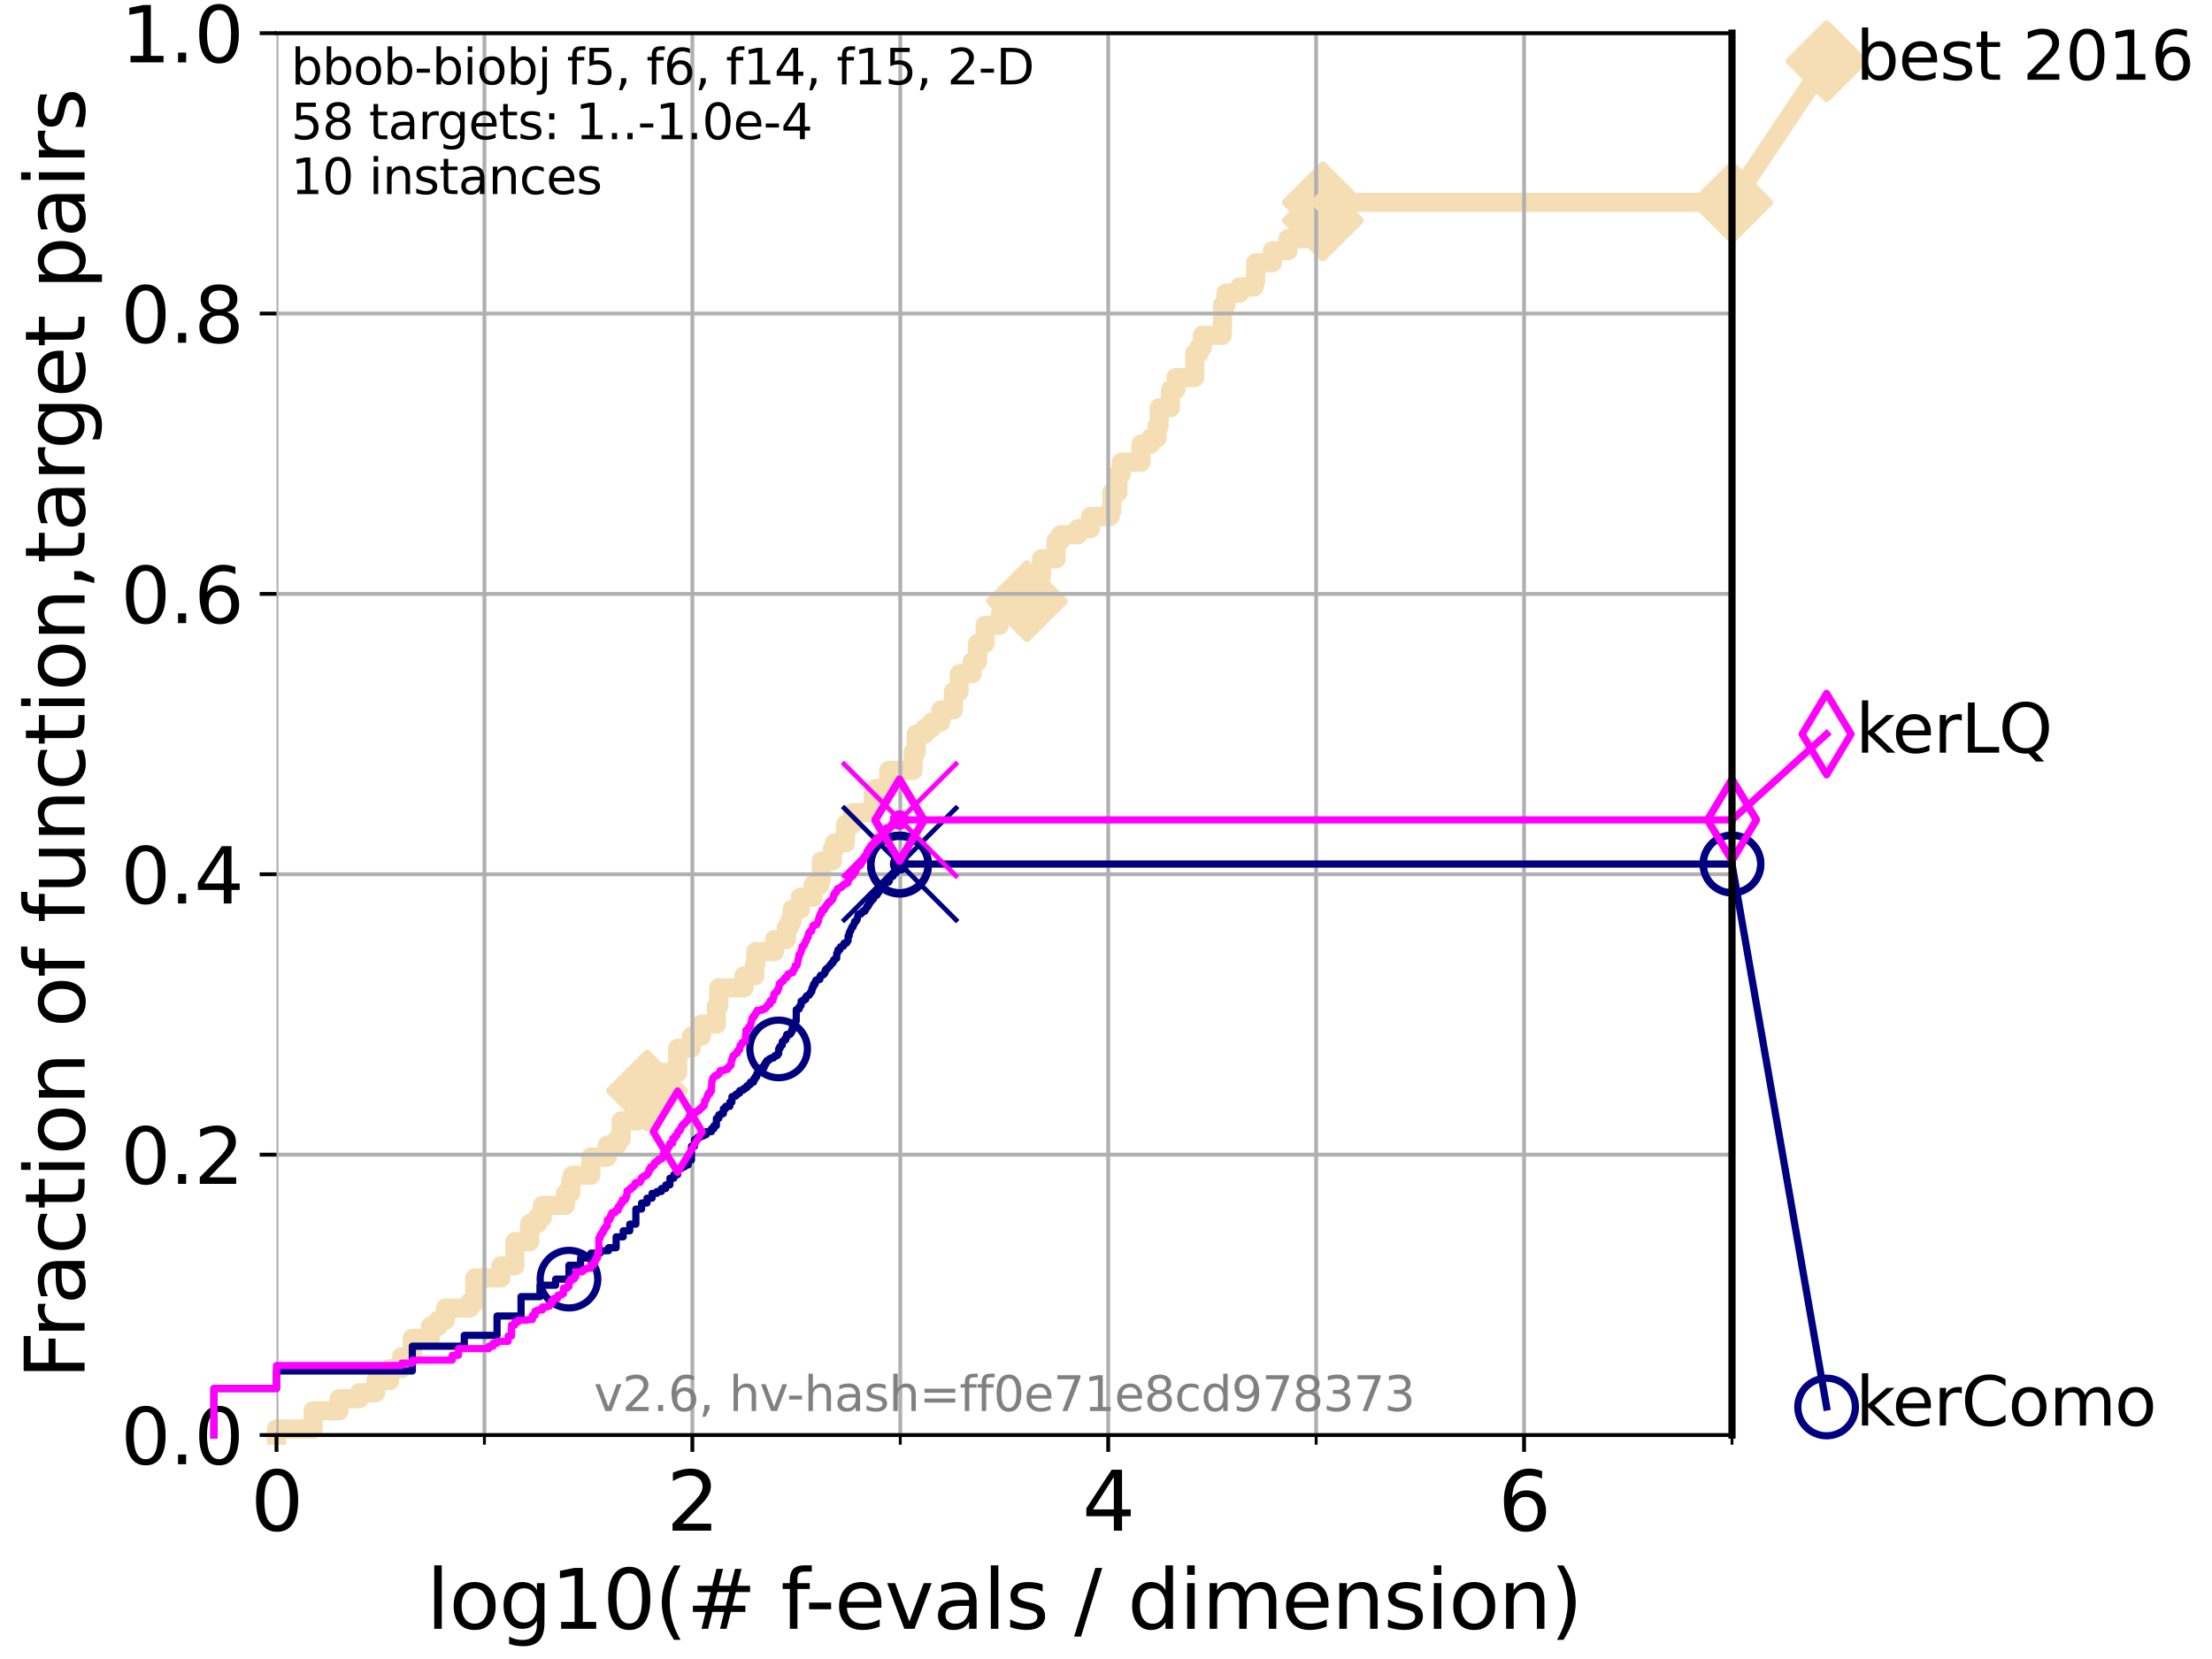 <?xml version="1.0" encoding="utf-8" standalone="no"?>
<!DOCTYPE svg PUBLIC "-//W3C//DTD SVG 1.1//EN"
  "http://www.w3.org/Graphics/SVG/1.1/DTD/svg11.dtd">
<svg xmlns:xlink="http://www.w3.org/1999/xlink" width="460.8pt" height="345.6pt" viewBox="0 0 460.8 345.6" xmlns="http://www.w3.org/2000/svg" version="1.1">
 <defs>
  <style type="text/css">*{stroke-linejoin: round; stroke-linecap: butt}</style>
 </defs>
 <g id="figure_1">
  <g id="patch_1">
   <path d="M 0 345.6 
L 460.8 345.6 
L 460.8 0 
L 0 0 
z
" style="fill: #ffffff"/>
  </g>
  <g id="axes_1">
   <g id="patch_2">
    <path d="M 57.6 298.944 
L 360.806 298.944 
L 360.806 6.912 
L 57.6 6.912 
z
" style="fill: #ffffff"/>
   </g>
   <g id="line2d_1">
    <path d="M 57.6 298.944 
L 57.6 297.685 
L 65.227 297.685 
L 65.227 293.909 
L 70.639 293.909 
L 70.639 291.391 
L 74.837 291.391 
L 74.837 290.133 
L 78.267 290.133 
L 78.267 287.615 
L 81.166 287.615 
L 81.166 285.098 
L 83.678 285.098 
L 83.678 282.58 
L 85.894 282.58 
L 85.894 278.804 
L 89.669 278.804 
L 89.669 276.286 
L 91.306 276.286 
L 91.306 275.028 
L 92.812 275.028 
L 92.812 272.51 
L 97.858 272.51 
L 97.858 271.251 
L 98.933 271.251 
L 98.933 266.216 
L 104.345 266.216 
L 104.345 263.699 
L 107.245 263.699 
L 107.245 258.664 
L 110.336 258.664 
L 110.336 254.887 
L 111.972 254.887 
L 111.972 253.629 
L 112.989 253.629 
L 112.989 251.111 
L 117.772 251.111 
L 117.772 248.594 
L 118.89 248.594 
L 118.89 246.076 
L 119.248 246.076 
L 119.248 244.817 
L 123.088 244.817 
L 123.088 241.041 
L 126.517 241.041 
L 126.517 238.524 
L 128.571 238.524 
L 128.571 237.265 
L 129.417 237.265 
L 129.417 233.489 
L 132.984 233.489 
L 132.984 230.971 
L 134.305 230.971 
L 134.305 227.195 
L 134.777 227.195 
L 134.777 224.677 
L 137.92 224.677 
L 137.92 223.418 
L 141.173 223.418 
L 141.173 218.383 
L 144.041 218.383 
L 144.041 215.866 
L 146.109 215.866 
L 146.109 213.348 
L 149.238 213.348 
L 149.238 209.572 
L 149.736 209.572 
L 149.736 205.796 
L 154.971 205.796 
L 154.971 203.278 
L 157.222 203.278 
L 157.222 200.761 
L 157.457 200.761 
L 157.457 198.243 
L 161.354 198.243 
L 161.354 195.726 
L 163.8 195.726 
L 163.8 193.208 
L 164.453 193.208 
L 164.453 191.95 
L 164.991 191.95 
L 164.991 189.432 
L 166.747 189.432 
L 166.747 186.914 
L 169.369 186.914 
L 169.369 184.397 
L 170.773 184.397 
L 170.773 183.138 
L 171.114 183.138 
L 171.114 179.362 
L 173.382 179.362 
L 173.382 176.844 
L 173.875 176.844 
L 173.875 175.586 
L 176.128 175.586 
L 176.128 171.809 
L 177.492 171.809 
L 177.556 169.292 
L 181.894 169.292 
L 181.894 165.516 
L 182.42 165.516 
L 182.42 164.257 
L 185.152 164.257 
L 185.152 160.481 
L 190.224 160.481 
L 190.224 156.704 
L 190.857 156.704 
L 190.857 152.928 
L 192.683 152.928 
L 192.683 151.669 
L 194.115 151.669 
L 194.115 150.41 
L 195.983 150.41 
L 195.983 147.893 
L 198.603 147.893 
L 198.603 144.117 
L 199.773 144.117 
L 199.88 140.34 
L 202.523 140.34 
L 202.523 137.823 
L 203.654 137.823 
L 203.654 134.047 
L 205.214 134.047 
L 205.214 130.27 
L 208.184 130.27 
L 208.184 129.012 
L 208.44 129.012 
L 208.44 127.753 
L 211.233 127.753 
L 211.233 125.235 
L 213.927 125.235 
L 213.927 123.977 
L 216.483 123.977 
L 216.483 120.2 
L 216.955 120.2 
L 216.955 116.424 
L 220 116.424 
L 220 112.648 
L 220.908 112.648 
L 220.908 111.389 
L 224.591 111.389 
L 224.591 110.13 
L 227.167 110.13 
L 227.167 107.613 
L 231.257 107.613 
L 231.257 106.354 
L 231.618 106.354 
L 231.618 102.578 
L 232.877 102.578 
L 232.877 98.801 
L 233.584 98.801 
L 233.584 96.284 
L 237.686 96.284 
L 237.686 92.508 
L 239.685 92.508 
L 239.685 91.249 
L 241.033 91.249 
L 241.033 88.731 
L 241.468 88.731 
L 241.495 84.955 
L 243.822 84.955 
L 243.822 81.179 
L 244.981 81.179 
L 244.981 78.661 
L 248.866 78.661 
L 248.902 73.626 
L 249.775 73.626 
L 249.775 72.367 
L 250.483 72.367 
L 250.483 69.85 
L 254.625 69.85 
L 254.71 63.556 
L 255.397 63.556 
L 255.397 61.039 
L 258.259 61.039 
L 258.259 59.78 
L 261.266 59.78 
L 261.266 58.521 
L 261.578 58.521 
L 261.578 54.745 
L 265.057 54.745 
L 265.057 52.227 
L 268.314 52.227 
L 268.314 49.71 
L 272.245 49.71 
L 272.245 45.934 
L 275.576 45.934 
L 275.576 42.157 
L 360.806 42.157 
L 360.806 42.157 
" style="fill: none; stroke: #f5deb3; stroke-width: 4; stroke-linecap: square"/>
   </g>
   <g id="line2d_2">
    <defs>
     <path id="m633dcb5030" d="M -0 7.778 
L 7.778 0 
L 0 -7.778 
L -7.778 -0 
z
" style="stroke: #f5deb3; stroke-width: 1.5; stroke-linejoin: miter"/>
    </defs>
    <g>
     <use xlink:href="#m633dcb5030" x="134.777" y="227.195" style="fill: #f5deb3; stroke: #f5deb3; stroke-width: 1.5; stroke-linejoin: miter"/>
     <use xlink:href="#m633dcb5030" x="213.927" y="125.235" style="fill: #f5deb3; stroke: #f5deb3; stroke-width: 1.5; stroke-linejoin: miter"/>
     <use xlink:href="#m633dcb5030" x="275.576" y="45.934" style="fill: #f5deb3; stroke: #f5deb3; stroke-width: 1.5; stroke-linejoin: miter"/>
     <use xlink:href="#m633dcb5030" x="275.576" y="42.157" style="fill: #f5deb3; stroke: #f5deb3; stroke-width: 1.5; stroke-linejoin: miter"/>
     <use xlink:href="#m633dcb5030" x="360.806" y="42.157" style="fill: #f5deb3; stroke: #f5deb3; stroke-width: 1.5; stroke-linejoin: miter"/>
    </g>
   </g>
   <g id="line2d_3">
    <path style="fill: none; stroke: #f5deb3; stroke-width: 4; stroke-linecap: square"/>
    <g/>
   </g>
   <g id="line2d_4">
    <path d="M 360.806 42.157 
L 380.515 12.753 
" style="fill: none; stroke: #f5deb3; stroke-width: 4; stroke-linecap: square"/>
    <g>
     <use xlink:href="#m633dcb5030" x="360.806" y="42.157" style="fill: #f5deb3; stroke: #f5deb3; stroke-width: 1.5; stroke-linejoin: miter"/>
     <use xlink:href="#m633dcb5030" x="380.515" y="12.753" style="fill: #f5deb3; stroke: #f5deb3; stroke-width: 1.5; stroke-linejoin: miter"/>
    </g>
   </g>
   <g id="matplotlib.axis_1">
    <g id="xtick_1">
     <g id="line2d_5">
      <path d="M 57.6 298.944 
L 57.6 6.912 
" clip-path="url(#pe00b997e14)" style="fill: none; stroke: #b0b0b0; stroke-width: 0.8; stroke-linecap: square"/>
     </g>
     <g id="line2d_6">
      <defs>
       <path id="m05b45bc4e6" d="M 0 0 
L 0 3.5 
" style="stroke: #000000; stroke-width: 0.8"/>
      </defs>
      <g>
       <use xlink:href="#m05b45bc4e6" x="57.6" y="298.944" style="stroke: #000000; stroke-width: 0.8"/>
      </g>
     </g>
     <g id="text_1">
      <!-- 0 -->
      <g transform="translate(52.192 318.861) scale(0.17 -0.17)">
       <defs>
        <path id="DejaVuSans-30" d="M 2034 4250 
Q 1547 4250 1301 3770 
Q 1056 3291 1056 2328 
Q 1056 1369 1301 889 
Q 1547 409 2034 409 
Q 2525 409 2770 889 
Q 3016 1369 3016 2328 
Q 3016 3291 2770 3770 
Q 2525 4250 2034 4250 
z
M 2034 4750 
Q 2819 4750 3233 4129 
Q 3647 3509 3647 2328 
Q 3647 1150 3233 529 
Q 2819 -91 2034 -91 
Q 1250 -91 836 529 
Q 422 1150 422 2328 
Q 422 3509 836 4129 
Q 1250 4750 2034 4750 
z
" transform="scale(0.016)"/>
       </defs>
       <use xlink:href="#DejaVuSans-30"/>
      </g>
     </g>
    </g>
    <g id="xtick_2">
     <g id="line2d_7">
      <path d="M 144.23 298.944 
L 144.23 6.912 
" clip-path="url(#pe00b997e14)" style="fill: none; stroke: #b0b0b0; stroke-width: 0.8; stroke-linecap: square"/>
     </g>
     <g id="line2d_8">
      <g>
       <use xlink:href="#m05b45bc4e6" x="144.23" y="298.944" style="stroke: #000000; stroke-width: 0.8"/>
      </g>
     </g>
     <g id="text_2">
      <!-- 2 -->
      <g transform="translate(138.822 318.861) scale(0.17 -0.17)">
       <defs>
        <path id="DejaVuSans-32" d="M 1228 531 
L 3431 531 
L 3431 0 
L 469 0 
L 469 531 
Q 828 903 1448 1529 
Q 2069 2156 2228 2338 
Q 2531 2678 2651 2914 
Q 2772 3150 2772 3378 
Q 2772 3750 2511 3984 
Q 2250 4219 1831 4219 
Q 1534 4219 1204 4116 
Q 875 4013 500 3803 
L 500 4441 
Q 881 4594 1212 4672 
Q 1544 4750 1819 4750 
Q 2544 4750 2975 4387 
Q 3406 4025 3406 3419 
Q 3406 3131 3298 2873 
Q 3191 2616 2906 2266 
Q 2828 2175 2409 1742 
Q 1991 1309 1228 531 
z
" transform="scale(0.016)"/>
       </defs>
       <use xlink:href="#DejaVuSans-32"/>
      </g>
     </g>
    </g>
    <g id="xtick_3">
     <g id="line2d_9">
      <path d="M 230.861 298.944 
L 230.861 6.912 
" clip-path="url(#pe00b997e14)" style="fill: none; stroke: #b0b0b0; stroke-width: 0.8; stroke-linecap: square"/>
     </g>
     <g id="line2d_10">
      <g>
       <use xlink:href="#m05b45bc4e6" x="230.861" y="298.944" style="stroke: #000000; stroke-width: 0.8"/>
      </g>
     </g>
     <g id="text_3">
      <!-- 4 -->
      <g transform="translate(225.453 318.861) scale(0.17 -0.17)">
       <defs>
        <path id="DejaVuSans-34" d="M 2419 4116 
L 825 1625 
L 2419 1625 
L 2419 4116 
z
M 2253 4666 
L 3047 4666 
L 3047 1625 
L 3713 1625 
L 3713 1100 
L 3047 1100 
L 3047 0 
L 2419 0 
L 2419 1100 
L 313 1100 
L 313 1709 
L 2253 4666 
z
" transform="scale(0.016)"/>
       </defs>
       <use xlink:href="#DejaVuSans-34"/>
      </g>
     </g>
    </g>
    <g id="xtick_4">
     <g id="line2d_11">
      <path d="M 317.491 298.944 
L 317.491 6.912 
" clip-path="url(#pe00b997e14)" style="fill: none; stroke: #b0b0b0; stroke-width: 0.8; stroke-linecap: square"/>
     </g>
     <g id="line2d_12">
      <g>
       <use xlink:href="#m05b45bc4e6" x="317.491" y="298.944" style="stroke: #000000; stroke-width: 0.8"/>
      </g>
     </g>
     <g id="text_4">
      <!-- 6 -->
      <g transform="translate(312.083 318.861) scale(0.17 -0.17)">
       <defs>
        <path id="DejaVuSans-36" d="M 2113 2584 
Q 1688 2584 1439 2293 
Q 1191 2003 1191 1497 
Q 1191 994 1439 701 
Q 1688 409 2113 409 
Q 2538 409 2786 701 
Q 3034 994 3034 1497 
Q 3034 2003 2786 2293 
Q 2538 2584 2113 2584 
z
M 3366 4563 
L 3366 3988 
Q 3128 4100 2886 4159 
Q 2644 4219 2406 4219 
Q 1781 4219 1451 3797 
Q 1122 3375 1075 2522 
Q 1259 2794 1537 2939 
Q 1816 3084 2150 3084 
Q 2853 3084 3261 2657 
Q 3669 2231 3669 1497 
Q 3669 778 3244 343 
Q 2819 -91 2113 -91 
Q 1303 -91 875 529 
Q 447 1150 447 2328 
Q 447 3434 972 4092 
Q 1497 4750 2381 4750 
Q 2619 4750 2861 4703 
Q 3103 4656 3366 4563 
z
" transform="scale(0.016)"/>
       </defs>
       <use xlink:href="#DejaVuSans-36"/>
      </g>
     </g>
    </g>
    <g id="xtick_5">
     <g id="line2d_13">
      <path d="M 100.915 298.944 
L 100.915 6.912 
" clip-path="url(#pe00b997e14)" style="fill: none; stroke: #b0b0b0; stroke-width: 0.8; stroke-linecap: square"/>
     </g>
     <g id="line2d_14">
      <defs>
       <path id="m29678deb22" d="M 0 0 
L 0 2 
" style="stroke: #000000; stroke-width: 0.6"/>
      </defs>
      <g>
       <use xlink:href="#m29678deb22" x="100.915" y="298.944" style="stroke: #000000; stroke-width: 0.6"/>
      </g>
     </g>
    </g>
    <g id="xtick_6">
     <g id="line2d_15">
      <path d="M 187.546 298.944 
L 187.546 6.912 
" clip-path="url(#pe00b997e14)" style="fill: none; stroke: #b0b0b0; stroke-width: 0.8; stroke-linecap: square"/>
     </g>
     <g id="line2d_16">
      <g>
       <use xlink:href="#m29678deb22" x="187.546" y="298.944" style="stroke: #000000; stroke-width: 0.6"/>
      </g>
     </g>
    </g>
    <g id="xtick_7">
     <g id="line2d_17">
      <path d="M 274.176 298.944 
L 274.176 6.912 
" clip-path="url(#pe00b997e14)" style="fill: none; stroke: #b0b0b0; stroke-width: 0.8; stroke-linecap: square"/>
     </g>
     <g id="line2d_18">
      <g>
       <use xlink:href="#m29678deb22" x="274.176" y="298.944" style="stroke: #000000; stroke-width: 0.6"/>
      </g>
     </g>
    </g>
    <g id="xtick_8">
     <g id="line2d_19">
      <path d="M 360.806 298.944 
L 360.806 6.912 
" clip-path="url(#pe00b997e14)" style="fill: none; stroke: #b0b0b0; stroke-width: 0.8; stroke-linecap: square"/>
     </g>
     <g id="line2d_20">
      <g>
       <use xlink:href="#m29678deb22" x="360.806" y="298.944" style="stroke: #000000; stroke-width: 0.6"/>
      </g>
     </g>
    </g>
    <g id="text_5">
     <!-- log10(# f-evals / dimension) -->
     <g transform="translate(88.823 339.314) scale(0.17 -0.17)">
      <defs>
       <path id="DejaVuSans-6c" d="M 603 4863 
L 1178 4863 
L 1178 0 
L 603 0 
L 603 4863 
z
" transform="scale(0.016)"/>
       <path id="DejaVuSans-6f" d="M 1959 3097 
Q 1497 3097 1228 2736 
Q 959 2375 959 1747 
Q 959 1119 1226 758 
Q 1494 397 1959 397 
Q 2419 397 2687 759 
Q 2956 1122 2956 1747 
Q 2956 2369 2687 2733 
Q 2419 3097 1959 3097 
z
M 1959 3584 
Q 2709 3584 3137 3096 
Q 3566 2609 3566 1747 
Q 3566 888 3137 398 
Q 2709 -91 1959 -91 
Q 1206 -91 779 398 
Q 353 888 353 1747 
Q 353 2609 779 3096 
Q 1206 3584 1959 3584 
z
" transform="scale(0.016)"/>
       <path id="DejaVuSans-67" d="M 2906 1791 
Q 2906 2416 2648 2759 
Q 2391 3103 1925 3103 
Q 1463 3103 1205 2759 
Q 947 2416 947 1791 
Q 947 1169 1205 825 
Q 1463 481 1925 481 
Q 2391 481 2648 825 
Q 2906 1169 2906 1791 
z
M 3481 434 
Q 3481 -459 3084 -895 
Q 2688 -1331 1869 -1331 
Q 1566 -1331 1297 -1286 
Q 1028 -1241 775 -1147 
L 775 -588 
Q 1028 -725 1275 -790 
Q 1522 -856 1778 -856 
Q 2344 -856 2625 -561 
Q 2906 -266 2906 331 
L 2906 616 
Q 2728 306 2450 153 
Q 2172 0 1784 0 
Q 1141 0 747 490 
Q 353 981 353 1791 
Q 353 2603 747 3093 
Q 1141 3584 1784 3584 
Q 2172 3584 2450 3431 
Q 2728 3278 2906 2969 
L 2906 3500 
L 3481 3500 
L 3481 434 
z
" transform="scale(0.016)"/>
       <path id="DejaVuSans-31" d="M 794 531 
L 1825 531 
L 1825 4091 
L 703 3866 
L 703 4441 
L 1819 4666 
L 2450 4666 
L 2450 531 
L 3481 531 
L 3481 0 
L 794 0 
L 794 531 
z
" transform="scale(0.016)"/>
       <path id="DejaVuSans-28" d="M 1984 4856 
Q 1566 4138 1362 3434 
Q 1159 2731 1159 2009 
Q 1159 1288 1364 580 
Q 1569 -128 1984 -844 
L 1484 -844 
Q 1016 -109 783 600 
Q 550 1309 550 2009 
Q 550 2706 781 3412 
Q 1013 4119 1484 4856 
L 1984 4856 
z
" transform="scale(0.016)"/>
       <path id="DejaVuSans-23" d="M 3272 2816 
L 2363 2816 
L 2100 1772 
L 3016 1772 
L 3272 2816 
z
M 2803 4594 
L 2478 3297 
L 3391 3297 
L 3719 4594 
L 4219 4594 
L 3897 3297 
L 4872 3297 
L 4872 2816 
L 3775 2816 
L 3519 1772 
L 4513 1772 
L 4513 1294 
L 3397 1294 
L 3072 0 
L 2572 0 
L 2894 1294 
L 1978 1294 
L 1656 0 
L 1153 0 
L 1478 1294 
L 494 1294 
L 494 1772 
L 1594 1772 
L 1856 2816 
L 850 2816 
L 850 3297 
L 1978 3297 
L 2297 4594 
L 2803 4594 
z
" transform="scale(0.016)"/>
       <path id="DejaVuSans-20" transform="scale(0.016)"/>
       <path id="DejaVuSans-66" d="M 2375 4863 
L 2375 4384 
L 1825 4384 
Q 1516 4384 1395 4259 
Q 1275 4134 1275 3809 
L 1275 3500 
L 2222 3500 
L 2222 3053 
L 1275 3053 
L 1275 0 
L 697 0 
L 697 3053 
L 147 3053 
L 147 3500 
L 697 3500 
L 697 3744 
Q 697 4328 969 4595 
Q 1241 4863 1831 4863 
L 2375 4863 
z
" transform="scale(0.016)"/>
       <path id="DejaVuSans-2d" d="M 313 2009 
L 1997 2009 
L 1997 1497 
L 313 1497 
L 313 2009 
z
" transform="scale(0.016)"/>
       <path id="DejaVuSans-65" d="M 3597 1894 
L 3597 1613 
L 953 1613 
Q 991 1019 1311 708 
Q 1631 397 2203 397 
Q 2534 397 2845 478 
Q 3156 559 3463 722 
L 3463 178 
Q 3153 47 2828 -22 
Q 2503 -91 2169 -91 
Q 1331 -91 842 396 
Q 353 884 353 1716 
Q 353 2575 817 3079 
Q 1281 3584 2069 3584 
Q 2775 3584 3186 3129 
Q 3597 2675 3597 1894 
z
M 3022 2063 
Q 3016 2534 2758 2815 
Q 2500 3097 2075 3097 
Q 1594 3097 1305 2825 
Q 1016 2553 972 2059 
L 3022 2063 
z
" transform="scale(0.016)"/>
       <path id="DejaVuSans-76" d="M 191 3500 
L 800 3500 
L 1894 563 
L 2988 3500 
L 3597 3500 
L 2284 0 
L 1503 0 
L 191 3500 
z
" transform="scale(0.016)"/>
       <path id="DejaVuSans-61" d="M 2194 1759 
Q 1497 1759 1228 1600 
Q 959 1441 959 1056 
Q 959 750 1161 570 
Q 1363 391 1709 391 
Q 2188 391 2477 730 
Q 2766 1069 2766 1631 
L 2766 1759 
L 2194 1759 
z
M 3341 1997 
L 3341 0 
L 2766 0 
L 2766 531 
Q 2569 213 2275 61 
Q 1981 -91 1556 -91 
Q 1019 -91 701 211 
Q 384 513 384 1019 
Q 384 1609 779 1909 
Q 1175 2209 1959 2209 
L 2766 2209 
L 2766 2266 
Q 2766 2663 2505 2880 
Q 2244 3097 1772 3097 
Q 1472 3097 1187 3025 
Q 903 2953 641 2809 
L 641 3341 
Q 956 3463 1253 3523 
Q 1550 3584 1831 3584 
Q 2591 3584 2966 3190 
Q 3341 2797 3341 1997 
z
" transform="scale(0.016)"/>
       <path id="DejaVuSans-73" d="M 2834 3397 
L 2834 2853 
Q 2591 2978 2328 3040 
Q 2066 3103 1784 3103 
Q 1356 3103 1142 2972 
Q 928 2841 928 2578 
Q 928 2378 1081 2264 
Q 1234 2150 1697 2047 
L 1894 2003 
Q 2506 1872 2764 1633 
Q 3022 1394 3022 966 
Q 3022 478 2636 193 
Q 2250 -91 1575 -91 
Q 1294 -91 989 -36 
Q 684 19 347 128 
L 347 722 
Q 666 556 975 473 
Q 1284 391 1588 391 
Q 1994 391 2212 530 
Q 2431 669 2431 922 
Q 2431 1156 2273 1281 
Q 2116 1406 1581 1522 
L 1381 1569 
Q 847 1681 609 1914 
Q 372 2147 372 2553 
Q 372 3047 722 3315 
Q 1072 3584 1716 3584 
Q 2034 3584 2315 3537 
Q 2597 3491 2834 3397 
z
" transform="scale(0.016)"/>
       <path id="DejaVuSans-2f" d="M 1625 4666 
L 2156 4666 
L 531 -594 
L 0 -594 
L 1625 4666 
z
" transform="scale(0.016)"/>
       <path id="DejaVuSans-64" d="M 2906 2969 
L 2906 4863 
L 3481 4863 
L 3481 0 
L 2906 0 
L 2906 525 
Q 2725 213 2448 61 
Q 2172 -91 1784 -91 
Q 1150 -91 751 415 
Q 353 922 353 1747 
Q 353 2572 751 3078 
Q 1150 3584 1784 3584 
Q 2172 3584 2448 3432 
Q 2725 3281 2906 2969 
z
M 947 1747 
Q 947 1113 1208 752 
Q 1469 391 1925 391 
Q 2381 391 2643 752 
Q 2906 1113 2906 1747 
Q 2906 2381 2643 2742 
Q 2381 3103 1925 3103 
Q 1469 3103 1208 2742 
Q 947 2381 947 1747 
z
" transform="scale(0.016)"/>
       <path id="DejaVuSans-69" d="M 603 3500 
L 1178 3500 
L 1178 0 
L 603 0 
L 603 3500 
z
M 603 4863 
L 1178 4863 
L 1178 4134 
L 603 4134 
L 603 4863 
z
" transform="scale(0.016)"/>
       <path id="DejaVuSans-6d" d="M 3328 2828 
Q 3544 3216 3844 3400 
Q 4144 3584 4550 3584 
Q 5097 3584 5394 3201 
Q 5691 2819 5691 2113 
L 5691 0 
L 5113 0 
L 5113 2094 
Q 5113 2597 4934 2840 
Q 4756 3084 4391 3084 
Q 3944 3084 3684 2787 
Q 3425 2491 3425 1978 
L 3425 0 
L 2847 0 
L 2847 2094 
Q 2847 2600 2669 2842 
Q 2491 3084 2119 3084 
Q 1678 3084 1418 2786 
Q 1159 2488 1159 1978 
L 1159 0 
L 581 0 
L 581 3500 
L 1159 3500 
L 1159 2956 
Q 1356 3278 1631 3431 
Q 1906 3584 2284 3584 
Q 2666 3584 2933 3390 
Q 3200 3197 3328 2828 
z
" transform="scale(0.016)"/>
       <path id="DejaVuSans-6e" d="M 3513 2113 
L 3513 0 
L 2938 0 
L 2938 2094 
Q 2938 2591 2744 2837 
Q 2550 3084 2163 3084 
Q 1697 3084 1428 2787 
Q 1159 2491 1159 1978 
L 1159 0 
L 581 0 
L 581 3500 
L 1159 3500 
L 1159 2956 
Q 1366 3272 1645 3428 
Q 1925 3584 2291 3584 
Q 2894 3584 3203 3211 
Q 3513 2838 3513 2113 
z
" transform="scale(0.016)"/>
       <path id="DejaVuSans-29" d="M 513 4856 
L 1013 4856 
Q 1481 4119 1714 3412 
Q 1947 2706 1947 2009 
Q 1947 1309 1714 600 
Q 1481 -109 1013 -844 
L 513 -844 
Q 928 -128 1133 580 
Q 1338 1288 1338 2009 
Q 1338 2731 1133 3434 
Q 928 4138 513 4856 
z
" transform="scale(0.016)"/>
      </defs>
      <use xlink:href="#DejaVuSans-6c"/>
      <use xlink:href="#DejaVuSans-6f" x="27.783"/>
      <use xlink:href="#DejaVuSans-67" x="88.965"/>
      <use xlink:href="#DejaVuSans-31" x="152.441"/>
      <use xlink:href="#DejaVuSans-30" x="216.064"/>
      <use xlink:href="#DejaVuSans-28" x="279.688"/>
      <use xlink:href="#DejaVuSans-23" x="318.701"/>
      <use xlink:href="#DejaVuSans-20" x="402.49"/>
      <use xlink:href="#DejaVuSans-66" x="434.277"/>
      <use xlink:href="#DejaVuSans-2d" x="463.982"/>
      <use xlink:href="#DejaVuSans-65" x="500.066"/>
      <use xlink:href="#DejaVuSans-76" x="561.59"/>
      <use xlink:href="#DejaVuSans-61" x="620.77"/>
      <use xlink:href="#DejaVuSans-6c" x="682.049"/>
      <use xlink:href="#DejaVuSans-73" x="709.832"/>
      <use xlink:href="#DejaVuSans-20" x="761.932"/>
      <use xlink:href="#DejaVuSans-2f" x="793.719"/>
      <use xlink:href="#DejaVuSans-20" x="827.41"/>
      <use xlink:href="#DejaVuSans-64" x="859.197"/>
      <use xlink:href="#DejaVuSans-69" x="922.674"/>
      <use xlink:href="#DejaVuSans-6d" x="950.457"/>
      <use xlink:href="#DejaVuSans-65" x="1047.869"/>
      <use xlink:href="#DejaVuSans-6e" x="1109.393"/>
      <use xlink:href="#DejaVuSans-73" x="1172.771"/>
      <use xlink:href="#DejaVuSans-69" x="1224.871"/>
      <use xlink:href="#DejaVuSans-6f" x="1252.654"/>
      <use xlink:href="#DejaVuSans-6e" x="1313.836"/>
      <use xlink:href="#DejaVuSans-29" x="1377.215"/>
     </g>
    </g>
   </g>
   <g id="matplotlib.axis_2">
    <g id="ytick_1">
     <g id="line2d_21">
      <path d="M 57.6 298.944 
L 360.806 298.944 
" clip-path="url(#pe00b997e14)" style="fill: none; stroke: #b0b0b0; stroke-width: 0.8; stroke-linecap: square"/>
     </g>
     <g id="line2d_22">
      <defs>
       <path id="m9531d8ccd9" d="M 0 0 
L -3.5 0 
" style="stroke: #000000; stroke-width: 0.8"/>
      </defs>
      <g>
       <use xlink:href="#m9531d8ccd9" x="57.6" y="298.944" style="stroke: #000000; stroke-width: 0.8"/>
      </g>
     </g>
     <g id="text_6">
      <!-- 0.0 -->
      <g transform="translate(25.155 305.023) scale(0.16 -0.16)">
       <defs>
        <path id="DejaVuSans-2e" d="M 684 794 
L 1344 794 
L 1344 0 
L 684 0 
L 684 794 
z
" transform="scale(0.016)"/>
       </defs>
       <use xlink:href="#DejaVuSans-30"/>
       <use xlink:href="#DejaVuSans-2e" x="63.623"/>
       <use xlink:href="#DejaVuSans-30" x="95.41"/>
      </g>
     </g>
    </g>
    <g id="ytick_2">
     <g id="line2d_23">
      <path d="M 57.6 240.538 
L 360.806 240.538 
" clip-path="url(#pe00b997e14)" style="fill: none; stroke: #b0b0b0; stroke-width: 0.8; stroke-linecap: square"/>
     </g>
     <g id="line2d_24">
      <g>
       <use xlink:href="#m9531d8ccd9" x="57.6" y="240.538" style="stroke: #000000; stroke-width: 0.8"/>
      </g>
     </g>
     <g id="text_7">
      <!-- 0.2 -->
      <g transform="translate(25.155 246.616) scale(0.16 -0.16)">
       <use xlink:href="#DejaVuSans-30"/>
       <use xlink:href="#DejaVuSans-2e" x="63.623"/>
       <use xlink:href="#DejaVuSans-32" x="95.41"/>
      </g>
     </g>
    </g>
    <g id="ytick_3">
     <g id="line2d_25">
      <path d="M 57.6 182.131 
L 360.806 182.131 
" clip-path="url(#pe00b997e14)" style="fill: none; stroke: #b0b0b0; stroke-width: 0.8; stroke-linecap: square"/>
     </g>
     <g id="line2d_26">
      <g>
       <use xlink:href="#m9531d8ccd9" x="57.6" y="182.131" style="stroke: #000000; stroke-width: 0.8"/>
      </g>
     </g>
     <g id="text_8">
      <!-- 0.4 -->
      <g transform="translate(25.155 188.21) scale(0.16 -0.16)">
       <use xlink:href="#DejaVuSans-30"/>
       <use xlink:href="#DejaVuSans-2e" x="63.623"/>
       <use xlink:href="#DejaVuSans-34" x="95.41"/>
      </g>
     </g>
    </g>
    <g id="ytick_4">
     <g id="line2d_27">
      <path d="M 57.6 123.725 
L 360.806 123.725 
" clip-path="url(#pe00b997e14)" style="fill: none; stroke: #b0b0b0; stroke-width: 0.8; stroke-linecap: square"/>
     </g>
     <g id="line2d_28">
      <g>
       <use xlink:href="#m9531d8ccd9" x="57.6" y="123.725" style="stroke: #000000; stroke-width: 0.8"/>
      </g>
     </g>
     <g id="text_9">
      <!-- 0.6 -->
      <g transform="translate(25.155 129.804) scale(0.16 -0.16)">
       <use xlink:href="#DejaVuSans-30"/>
       <use xlink:href="#DejaVuSans-2e" x="63.623"/>
       <use xlink:href="#DejaVuSans-36" x="95.41"/>
      </g>
     </g>
    </g>
    <g id="ytick_5">
     <g id="line2d_29">
      <path d="M 57.6 65.318 
L 360.806 65.318 
" clip-path="url(#pe00b997e14)" style="fill: none; stroke: #b0b0b0; stroke-width: 0.8; stroke-linecap: square"/>
     </g>
     <g id="line2d_30">
      <g>
       <use xlink:href="#m9531d8ccd9" x="57.6" y="65.318" style="stroke: #000000; stroke-width: 0.8"/>
      </g>
     </g>
     <g id="text_10">
      <!-- 0.8 -->
      <g transform="translate(25.155 71.397) scale(0.16 -0.16)">
       <defs>
        <path id="DejaVuSans-38" d="M 2034 2216 
Q 1584 2216 1326 1975 
Q 1069 1734 1069 1313 
Q 1069 891 1326 650 
Q 1584 409 2034 409 
Q 2484 409 2743 651 
Q 3003 894 3003 1313 
Q 3003 1734 2745 1975 
Q 2488 2216 2034 2216 
z
M 1403 2484 
Q 997 2584 770 2862 
Q 544 3141 544 3541 
Q 544 4100 942 4425 
Q 1341 4750 2034 4750 
Q 2731 4750 3128 4425 
Q 3525 4100 3525 3541 
Q 3525 3141 3298 2862 
Q 3072 2584 2669 2484 
Q 3125 2378 3379 2068 
Q 3634 1759 3634 1313 
Q 3634 634 3220 271 
Q 2806 -91 2034 -91 
Q 1263 -91 848 271 
Q 434 634 434 1313 
Q 434 1759 690 2068 
Q 947 2378 1403 2484 
z
M 1172 3481 
Q 1172 3119 1398 2916 
Q 1625 2713 2034 2713 
Q 2441 2713 2670 2916 
Q 2900 3119 2900 3481 
Q 2900 3844 2670 4047 
Q 2441 4250 2034 4250 
Q 1625 4250 1398 4047 
Q 1172 3844 1172 3481 
z
" transform="scale(0.016)"/>
       </defs>
       <use xlink:href="#DejaVuSans-30"/>
       <use xlink:href="#DejaVuSans-2e" x="63.623"/>
       <use xlink:href="#DejaVuSans-38" x="95.41"/>
      </g>
     </g>
    </g>
    <g id="ytick_6">
     <g id="line2d_31">
      <path d="M 57.6 6.912 
L 360.806 6.912 
" clip-path="url(#pe00b997e14)" style="fill: none; stroke: #b0b0b0; stroke-width: 0.8; stroke-linecap: square"/>
     </g>
     <g id="line2d_32">
      <g>
       <use xlink:href="#m9531d8ccd9" x="57.6" y="6.912" style="stroke: #000000; stroke-width: 0.8"/>
      </g>
     </g>
     <g id="text_11">
      <!-- 1.0 -->
      <g transform="translate(25.155 12.991) scale(0.16 -0.16)">
       <use xlink:href="#DejaVuSans-31"/>
       <use xlink:href="#DejaVuSans-2e" x="63.623"/>
       <use xlink:href="#DejaVuSans-30" x="95.41"/>
      </g>
     </g>
    </g>
    <g id="text_12">
     <!-- Fraction of function,target pairs -->
     <g transform="translate(17.62 287.313) rotate(-90) scale(0.17 -0.17)">
      <defs>
       <path id="DejaVuSans-46" d="M 628 4666 
L 3309 4666 
L 3309 4134 
L 1259 4134 
L 1259 2759 
L 3109 2759 
L 3109 2228 
L 1259 2228 
L 1259 0 
L 628 0 
L 628 4666 
z
" transform="scale(0.016)"/>
       <path id="DejaVuSans-72" d="M 2631 2963 
Q 2534 3019 2420 3045 
Q 2306 3072 2169 3072 
Q 1681 3072 1420 2755 
Q 1159 2438 1159 1844 
L 1159 0 
L 581 0 
L 581 3500 
L 1159 3500 
L 1159 2956 
Q 1341 3275 1631 3429 
Q 1922 3584 2338 3584 
Q 2397 3584 2469 3576 
Q 2541 3569 2628 3553 
L 2631 2963 
z
" transform="scale(0.016)"/>
       <path id="DejaVuSans-63" d="M 3122 3366 
L 3122 2828 
Q 2878 2963 2633 3030 
Q 2388 3097 2138 3097 
Q 1578 3097 1268 2742 
Q 959 2388 959 1747 
Q 959 1106 1268 751 
Q 1578 397 2138 397 
Q 2388 397 2633 464 
Q 2878 531 3122 666 
L 3122 134 
Q 2881 22 2623 -34 
Q 2366 -91 2075 -91 
Q 1284 -91 818 406 
Q 353 903 353 1747 
Q 353 2603 823 3093 
Q 1294 3584 2113 3584 
Q 2378 3584 2631 3529 
Q 2884 3475 3122 3366 
z
" transform="scale(0.016)"/>
       <path id="DejaVuSans-74" d="M 1172 4494 
L 1172 3500 
L 2356 3500 
L 2356 3053 
L 1172 3053 
L 1172 1153 
Q 1172 725 1289 603 
Q 1406 481 1766 481 
L 2356 481 
L 2356 0 
L 1766 0 
Q 1100 0 847 248 
Q 594 497 594 1153 
L 594 3053 
L 172 3053 
L 172 3500 
L 594 3500 
L 594 4494 
L 1172 4494 
z
" transform="scale(0.016)"/>
       <path id="DejaVuSans-75" d="M 544 1381 
L 544 3500 
L 1119 3500 
L 1119 1403 
Q 1119 906 1312 657 
Q 1506 409 1894 409 
Q 2359 409 2629 706 
Q 2900 1003 2900 1516 
L 2900 3500 
L 3475 3500 
L 3475 0 
L 2900 0 
L 2900 538 
Q 2691 219 2414 64 
Q 2138 -91 1772 -91 
Q 1169 -91 856 284 
Q 544 659 544 1381 
z
M 1991 3584 
L 1991 3584 
z
" transform="scale(0.016)"/>
       <path id="DejaVuSans-2c" d="M 750 794 
L 1409 794 
L 1409 256 
L 897 -744 
L 494 -744 
L 750 256 
L 750 794 
z
" transform="scale(0.016)"/>
       <path id="DejaVuSans-70" d="M 1159 525 
L 1159 -1331 
L 581 -1331 
L 581 3500 
L 1159 3500 
L 1159 2969 
Q 1341 3281 1617 3432 
Q 1894 3584 2278 3584 
Q 2916 3584 3314 3078 
Q 3713 2572 3713 1747 
Q 3713 922 3314 415 
Q 2916 -91 2278 -91 
Q 1894 -91 1617 61 
Q 1341 213 1159 525 
z
M 3116 1747 
Q 3116 2381 2855 2742 
Q 2594 3103 2138 3103 
Q 1681 3103 1420 2742 
Q 1159 2381 1159 1747 
Q 1159 1113 1420 752 
Q 1681 391 2138 391 
Q 2594 391 2855 752 
Q 3116 1113 3116 1747 
z
" transform="scale(0.016)"/>
      </defs>
      <use xlink:href="#DejaVuSans-46"/>
      <use xlink:href="#DejaVuSans-72" x="50.27"/>
      <use xlink:href="#DejaVuSans-61" x="91.383"/>
      <use xlink:href="#DejaVuSans-63" x="152.662"/>
      <use xlink:href="#DejaVuSans-74" x="207.643"/>
      <use xlink:href="#DejaVuSans-69" x="246.852"/>
      <use xlink:href="#DejaVuSans-6f" x="274.635"/>
      <use xlink:href="#DejaVuSans-6e" x="335.816"/>
      <use xlink:href="#DejaVuSans-20" x="399.195"/>
      <use xlink:href="#DejaVuSans-6f" x="430.982"/>
      <use xlink:href="#DejaVuSans-66" x="492.164"/>
      <use xlink:href="#DejaVuSans-20" x="527.369"/>
      <use xlink:href="#DejaVuSans-66" x="559.156"/>
      <use xlink:href="#DejaVuSans-75" x="594.361"/>
      <use xlink:href="#DejaVuSans-6e" x="657.74"/>
      <use xlink:href="#DejaVuSans-63" x="721.119"/>
      <use xlink:href="#DejaVuSans-74" x="776.1"/>
      <use xlink:href="#DejaVuSans-69" x="815.309"/>
      <use xlink:href="#DejaVuSans-6f" x="843.092"/>
      <use xlink:href="#DejaVuSans-6e" x="904.273"/>
      <use xlink:href="#DejaVuSans-2c" x="967.652"/>
      <use xlink:href="#DejaVuSans-74" x="999.439"/>
      <use xlink:href="#DejaVuSans-61" x="1038.648"/>
      <use xlink:href="#DejaVuSans-72" x="1099.928"/>
      <use xlink:href="#DejaVuSans-67" x="1139.291"/>
      <use xlink:href="#DejaVuSans-65" x="1202.768"/>
      <use xlink:href="#DejaVuSans-74" x="1264.291"/>
      <use xlink:href="#DejaVuSans-20" x="1303.5"/>
      <use xlink:href="#DejaVuSans-70" x="1335.287"/>
      <use xlink:href="#DejaVuSans-61" x="1398.764"/>
      <use xlink:href="#DejaVuSans-69" x="1460.043"/>
      <use xlink:href="#DejaVuSans-72" x="1487.826"/>
      <use xlink:href="#DejaVuSans-73" x="1528.939"/>
     </g>
    </g>
   </g>
   <g id="line2d_33">
    <defs>
     <path id="m331611a813" d="M 0 1.5 
C 0.398 1.5 0.779 1.342 1.061 1.061 
C 1.342 0.779 1.5 0.398 1.5 0 
C 1.5 -0.398 1.342 -0.779 1.061 -1.061 
C 0.779 -1.342 0.398 -1.5 0 -1.5 
C -0.398 -1.5 -0.779 -1.342 -1.061 -1.061 
C -1.342 -0.779 -1.5 -0.398 -1.5 0 
C -1.5 0.398 -1.342 0.779 -1.061 1.061 
C -0.779 1.342 -0.398 1.5 0 1.5 
z
" style="stroke: #f5deb3"/>
    </defs>
    <g>
     <use xlink:href="#m331611a813" x="275.576" y="42.157" style="fill: #f5deb3; stroke: #f5deb3"/>
     <use xlink:href="#m331611a813" x="275.576" y="42.157" style="fill: #f5deb3; stroke: #f5deb3"/>
    </g>
   </g>
   <g id="line2d_34">
    <defs>
     <path id="mbccf4c66ff" d="M 0 1.5 
C 0.398 1.5 0.779 1.342 1.061 1.061 
C 1.342 0.779 1.5 0.398 1.5 0 
C 1.5 -0.398 1.342 -0.779 1.061 -1.061 
C 0.779 -1.342 0.398 -1.5 0 -1.5 
C -0.398 -1.5 -0.779 -1.342 -1.061 -1.061 
C -1.342 -0.779 -1.5 -0.398 -1.5 0 
C -1.5 0.398 -1.342 0.779 -1.061 1.061 
C -0.779 1.342 -0.398 1.5 0 1.5 
z
" style="stroke: #000080"/>
    </defs>
    <g>
     <use xlink:href="#mbccf4c66ff" x="187.385" y="179.991" style="fill: #000080; stroke: #000080"/>
     <use xlink:href="#mbccf4c66ff" x="187.385" y="179.991" style="fill: #000080; stroke: #000080"/>
    </g>
   </g>
   <g id="line2d_35">
    <path d="M 44.561 298.944 
L 44.561 289.252 
L 57.6 289.252 
L 57.6 285.601 
L 85.894 285.601 
L 85.894 280.44 
L 96.718 280.44 
L 96.718 278.174 
L 103.544 278.174 
L 103.544 274.146 
L 108.543 274.146 
L 108.543 270.118 
L 112.488 270.118 
L 112.488 267.727 
L 115.747 267.727 
L 115.747 266.468 
L 118.525 266.468 
L 118.525 263.573 
L 120.944 263.573 
L 120.944 262.062 
L 123.088 262.062 
L 123.088 261.055 
L 125.012 261.055 
L 125.012 260.552 
L 126.757 260.552 
L 126.757 259.922 
L 128.354 259.922 
L 128.354 257.657 
L 129.826 257.657 
L 129.826 256.398 
L 131.191 256.398 
L 131.191 255.013 
L 132.464 255.013 
L 132.464 251.866 
L 133.656 251.866 
L 133.656 250.608 
L 134.777 250.608 
L 134.777 249.601 
L 135.835 249.601 
L 135.835 248.594 
L 136.837 248.594 
L 136.837 248.216 
L 137.788 248.216 
L 137.788 247.587 
L 138.693 247.587 
L 138.693 246.831 
L 139.556 246.831 
L 139.556 245.447 
L 140.382 245.447 
L 140.382 244.692 
L 141.173 244.692 
L 141.173 243.433 
L 141.932 243.433 
L 141.932 243.055 
L 142.662 243.055 
L 142.662 242.677 
L 143.364 242.677 
L 143.364 241.67 
L 144.041 241.67 
L 144.041 238.775 
L 144.695 238.775 
L 144.695 237.391 
L 145.327 237.391 
L 145.327 236.887 
L 145.938 236.887 
L 145.938 236.635 
L 146.53 236.635 
L 146.53 236.384 
L 147.103 236.384 
L 147.103 235.754 
L 148.201 235.754 
L 148.201 235.125 
L 148.727 235.125 
L 148.727 234.496 
L 149.238 234.496 
L 149.238 232.985 
L 149.736 232.985 
L 149.736 232.23 
L 150.221 232.23 
L 150.221 231.978 
L 150.694 231.978 
L 150.694 230.971 
L 151.155 230.971 
L 151.155 230.468 
L 152.045 230.468 
L 152.045 229.586 
L 152.475 229.586 
L 152.475 228.454 
L 152.895 228.454 
L 152.895 228.328 
L 153.306 228.328 
L 153.306 227.95 
L 153.708 227.95 
L 153.708 227.698 
L 154.101 227.698 
L 154.101 227.195 
L 154.487 227.195 
L 154.487 227.069 
L 154.865 227.069 
L 154.865 226.817 
L 155.235 226.817 
L 155.235 226.565 
L 155.599 226.565 
L 155.599 226.188 
L 155.955 226.188 
L 155.955 225.936 
L 156.305 225.936 
L 156.305 225.432 
L 156.985 225.432 
L 156.985 224.803 
L 157.317 224.803 
L 157.317 224.3 
L 157.642 224.3 
L 157.642 223.67 
L 157.962 223.67 
L 157.962 223.041 
L 158.277 223.041 
L 158.277 222.789 
L 158.586 222.789 
L 158.586 222.411 
L 159.19 222.411 
L 159.19 221.782 
L 159.485 221.782 
L 159.485 221.279 
L 159.776 221.279 
L 159.776 220.901 
L 160.062 220.901 
L 160.062 220.775 
L 160.343 220.775 
L 160.343 220.523 
L 160.621 220.523 
L 160.621 220.397 
L 161.164 220.397 
L 161.164 220.146 
L 161.43 220.146 
L 161.43 219.894 
L 161.95 219.894 
L 161.95 219.516 
L 162.205 219.516 
L 162.205 218.509 
L 162.457 218.509 
L 162.457 218.006 
L 162.705 218.006 
L 162.705 217.754 
L 162.95 217.754 
L 162.95 216.999 
L 163.192 216.999 
L 163.192 216.747 
L 163.43 216.747 
L 163.43 216.621 
L 163.666 216.621 
L 163.666 216.118 
L 163.899 216.118 
L 163.899 215.488 
L 164.581 215.488 
L 164.581 215.237 
L 164.803 215.237 
L 164.803 214.859 
L 165.022 214.859 
L 165.022 214.23 
L 165.453 214.23 
L 165.453 213.474 
L 165.665 213.474 
L 165.665 212.719 
L 165.874 212.719 
L 165.874 210.327 
L 166.082 210.327 
L 166.082 210.202 
L 166.489 210.202 
L 166.489 209.698 
L 166.69 209.698 
L 166.69 209.446 
L 166.888 209.446 
L 166.888 208.565 
L 167.085 208.565 
L 167.085 208.439 
L 167.472 208.439 
L 167.472 208.188 
L 167.85 208.188 
L 167.85 207.684 
L 168.037 207.684 
L 168.037 207.432 
L 168.405 207.432 
L 168.405 207.306 
L 168.586 207.306 
L 168.586 207.055 
L 168.766 207.055 
L 168.766 206.803 
L 168.944 206.803 
L 168.944 206.551 
L 169.12 206.551 
L 169.12 205.922 
L 169.294 205.922 
L 169.294 205.544 
L 169.467 205.544 
L 169.467 205.041 
L 169.808 205.041 
L 169.808 204.537 
L 169.977 204.537 
L 169.977 204.159 
L 170.473 204.159 
L 170.473 204.034 
L 170.796 204.034 
L 170.796 203.404 
L 170.956 203.404 
L 170.956 203.152 
L 171.427 203.152 
L 171.427 203.027 
L 171.582 203.027 
L 171.582 202.901 
L 171.735 202.901 
L 171.735 202.649 
L 171.887 202.649 
L 171.887 202.145 
L 172.037 202.145 
L 172.037 201.894 
L 172.335 201.894 
L 172.335 201.642 
L 172.483 201.642 
L 172.483 201.516 
L 172.629 201.516 
L 172.629 201.39 
L 172.774 201.39 
L 172.774 201.264 
L 172.917 201.264 
L 172.917 201.013 
L 173.06 201.013 
L 173.06 200.887 
L 173.202 200.887 
L 173.202 200.635 
L 173.482 200.635 
L 173.482 200.383 
L 173.621 200.383 
L 173.621 200.006 
L 173.895 200.006 
L 173.895 199.754 
L 174.03 199.754 
L 174.03 199.628 
L 174.298 199.628 
L 174.298 198.621 
L 174.431 198.621 
L 174.431 198.369 
L 174.563 198.369 
L 174.563 197.866 
L 174.953 197.866 
L 174.953 197.488 
L 175.081 197.488 
L 175.081 197.236 
L 175.334 197.236 
L 175.334 197.11 
L 175.709 197.11 
L 175.709 196.859 
L 175.832 196.859 
L 175.832 196.481 
L 176.316 196.481 
L 176.316 196.355 
L 176.436 196.355 
L 176.436 196.103 
L 176.554 196.103 
L 176.554 195.978 
L 176.672 195.978 
L 176.672 194.971 
L 176.905 194.971 
L 176.905 194.341 
L 177.021 194.341 
L 177.021 194.089 
L 177.136 194.089 
L 177.136 193.838 
L 177.25 193.838 
L 177.25 193.586 
L 177.363 193.586 
L 177.363 193.334 
L 177.476 193.334 
L 177.476 193.082 
L 177.7 193.082 
L 177.81 192.579 
L 177.92 192.579 
L 178.03 191.95 
L 178.355 191.95 
L 178.462 191.572 
L 178.568 191.572 
L 178.674 190.817 
L 178.779 190.817 
L 178.779 190.439 
L 179.297 190.439 
L 179.297 190.187 
L 179.6 190.187 
L 179.701 189.81 
L 180.194 189.81 
L 180.291 189.306 
L 180.483 189.306 
L 180.579 188.803 
L 180.863 188.803 
L 180.957 188.299 
L 181.143 188.299 
L 181.235 187.796 
L 181.509 187.796 
L 181.6 187.418 
L 181.69 187.418 
L 181.69 187.292 
L 181.957 187.292 
L 182.046 186.914 
L 182.134 186.914 
L 182.221 186.663 
L 182.309 186.663 
L 182.309 186.537 
L 182.568 186.537 
L 182.568 186.411 
L 182.739 186.411 
L 182.823 186.033 
L 182.908 186.033 
L 182.908 185.907 
L 183.076 185.907 
L 183.076 185.53 
L 183.242 185.53 
L 183.242 185.278 
L 183.488 185.278 
L 183.488 185.026 
L 183.651 185.026 
L 183.732 184.523 
L 183.812 184.523 
L 183.893 184.145 
L 184.288 184.145 
L 184.288 184.019 
L 184.522 184.019 
L 184.522 183.893 
L 184.752 183.893 
L 184.752 183.768 
L 185.13 183.768 
L 185.205 183.516 
L 185.279 183.516 
L 185.353 182.886 
L 185.501 182.886 
L 185.501 182.761 
L 185.647 182.761 
L 185.647 182.509 
L 186.079 182.509 
L 186.15 181.879 
L 186.64 181.879 
L 186.64 181.376 
L 186.778 181.376 
L 186.846 180.747 
L 187.05 180.747 
L 187.118 180.369 
L 187.318 180.369 
L 187.385 179.991 
L 360.806 179.991 
L 360.806 179.991 
" style="fill: none; stroke: #000080; stroke-width: 1.5; stroke-linecap: square"/>
   </g>
   <g id="line2d_36">
    <defs>
     <path id="m993af35abf" d="M 0 6 
C 1.591 6 3.117 5.368 4.243 4.243 
C 5.368 3.117 6 1.591 6 0 
C 6 -1.591 5.368 -3.117 4.243 -4.243 
C 3.117 -5.368 1.591 -6 0 -6 
C -1.591 -6 -3.117 -5.368 -4.243 -4.243 
C -5.368 -3.117 -6 -1.591 -6 0 
C -6 1.591 -5.368 3.117 -4.243 4.243 
C -3.117 5.368 -1.591 6 0 6 
z
" style="stroke: #000080; stroke-width: 1.5"/>
    </defs>
    <g>
     <use xlink:href="#m993af35abf" x="118.525" y="266.468" style="fill-opacity: 0; stroke: #000080; stroke-width: 1.5"/>
     <use xlink:href="#m993af35abf" x="162.205" y="218.509" style="fill-opacity: 0; stroke: #000080; stroke-width: 1.5"/>
     <use xlink:href="#m993af35abf" x="187.385" y="180.243" style="fill-opacity: 0; stroke: #000080; stroke-width: 1.5"/>
     <use xlink:href="#m993af35abf" x="187.385" y="179.991" style="fill-opacity: 0; stroke: #000080; stroke-width: 1.5"/>
     <use xlink:href="#m993af35abf" x="187.385" y="179.991" style="fill-opacity: 0; stroke: #000080; stroke-width: 1.5"/>
     <use xlink:href="#m993af35abf" x="360.806" y="179.991" style="fill-opacity: 0; stroke: #000080; stroke-width: 1.5"/>
    </g>
   </g>
   <g id="line2d_37">
    <path style="fill: none; stroke: #000080; stroke-width: 1.5; stroke-linecap: square"/>
    <g/>
   </g>
   <g id="line2d_38">
    <path d="M 187.508 179.991 
" clip-path="url(#pe00b997e14)" style="fill: none; stroke: #000080; stroke-width: 1.5; stroke-linecap: square"/>
    <defs>
     <path id="mae28aaef13" d="M -12 12 
L 12 -12 
M -12 -12 
L 12 12 
" style="stroke: #000080"/>
    </defs>
    <g clip-path="url(#pe00b997e14)">
     <use xlink:href="#mae28aaef13" x="187.508" y="179.991" style="fill: #000080; stroke: #000080"/>
    </g>
   </g>
   <g id="line2d_39">
    <defs>
     <path id="m17546d1e64" d="M 0 1.5 
C 0.398 1.5 0.779 1.342 1.061 1.061 
C 1.342 0.779 1.5 0.398 1.5 0 
C 1.5 -0.398 1.342 -0.779 1.061 -1.061 
C 0.779 -1.342 0.398 -1.5 0 -1.5 
C -0.398 -1.5 -0.779 -1.342 -1.061 -1.061 
C -1.342 -0.779 -1.5 -0.398 -1.5 0 
C -1.5 0.398 -1.342 0.779 -1.061 1.061 
C -0.779 1.342 -0.398 1.5 0 1.5 
z
" style="stroke: #ff00ff"/>
    </defs>
    <g>
     <use xlink:href="#m17546d1e64" x="187.385" y="170.802" style="fill: #ff00ff; stroke: #ff00ff"/>
     <use xlink:href="#m17546d1e64" x="187.385" y="170.802" style="fill: #ff00ff; stroke: #ff00ff"/>
    </g>
   </g>
   <g id="line2d_40">
    <path d="M 44.561 298.944 
L 44.561 289.252 
L 57.6 289.252 
L 57.6 284.468 
L 83.678 284.468 
L 83.678 283.965 
L 85.894 283.965 
L 85.894 283.335 
L 94.206 283.335 
L 94.206 282.328 
L 95.503 282.328 
L 95.503 280.944 
L 101.833 280.944 
L 101.833 280.44 
L 102.708 280.44 
L 102.708 279.811 
L 103.544 279.811 
L 103.544 279.433 
L 105.851 279.433 
L 105.851 278.3 
L 106.561 278.3 
L 106.561 276.035 
L 107.245 276.035 
L 107.245 275.405 
L 107.905 275.405 
L 107.905 275.028 
L 109.757 275.028 
L 109.757 274.902 
L 110.897 274.902 
L 110.897 274.021 
L 111.442 274.021 
L 111.442 273.139 
L 111.972 273.139 
L 111.972 272.888 
L 112.989 272.888 
L 112.989 272.258 
L 113.954 272.258 
L 113.954 272.132 
L 114.419 272.132 
L 114.419 271.755 
L 114.872 271.755 
L 114.872 271 
L 115.315 271 
L 115.315 270.496 
L 116.17 270.496 
L 116.17 269.867 
L 116.584 269.867 
L 116.584 269.741 
L 116.988 269.741 
L 116.988 269.489 
L 117.384 269.489 
L 117.384 268.356 
L 118.152 268.356 
L 118.152 267.979 
L 118.525 267.979 
L 118.525 266.972 
L 118.89 266.972 
L 118.89 266.468 
L 119.6 266.468 
L 119.6 265.965 
L 119.945 265.965 
L 119.945 264.958 
L 121.266 264.958 
L 121.266 264.706 
L 121.582 264.706 
L 121.582 264.454 
L 121.893 264.454 
L 121.893 264.328 
L 122.199 264.328 
L 122.199 264.202 
L 123.088 264.202 
L 123.088 263.447 
L 123.658 263.447 
L 123.658 263.069 
L 123.936 263.069 
L 123.936 262.44 
L 124.211 262.44 
L 124.211 262.062 
L 124.482 262.062 
L 124.482 260.929 
L 124.748 260.929 
L 124.748 257.908 
L 125.012 257.908 
L 125.012 257.279 
L 125.271 257.279 
L 125.271 256.901 
L 125.527 256.901 
L 125.527 256.524 
L 125.779 256.524 
L 125.779 256.02 
L 126.029 256.02 
L 126.029 255.643 
L 126.275 255.643 
L 126.275 255.391 
L 126.517 255.391 
L 126.517 254.132 
L 126.994 254.132 
L 126.994 253.629 
L 127.227 253.629 
L 127.227 253.125 
L 127.458 253.125 
L 127.458 252.622 
L 128.134 252.622 
L 128.134 252.244 
L 128.354 252.244 
L 128.354 252.118 
L 128.786 252.118 
L 128.786 251.363 
L 128.999 251.363 
L 128.999 251.237 
L 129.209 251.237 
L 129.209 250.734 
L 129.417 250.734 
L 129.417 250.608 
L 129.623 250.608 
L 129.623 249.978 
L 130.226 249.978 
L 130.226 249.601 
L 130.423 249.601 
L 130.423 249.097 
L 130.618 249.097 
L 130.618 248.09 
L 130.811 248.09 
L 130.811 247.964 
L 131.002 247.964 
L 131.002 247.838 
L 131.378 247.838 
L 131.378 247.461 
L 131.564 247.461 
L 131.564 247.335 
L 131.929 247.335 
L 131.929 247.083 
L 132.109 247.083 
L 132.109 246.957 
L 132.287 246.957 
L 132.287 246.454 
L 132.464 246.454 
L 132.464 246.328 
L 133.323 246.328 
L 133.323 246.076 
L 133.49 246.076 
L 133.49 245.573 
L 133.656 245.573 
L 133.656 245.321 
L 133.983 245.321 
L 133.983 245.069 
L 134.145 245.069 
L 134.145 244.943 
L 134.621 244.943 
L 134.621 244.817 
L 134.777 244.817 
L 134.777 244.566 
L 134.932 244.566 
L 134.932 244.44 
L 135.085 244.44 
L 135.085 244.062 
L 135.238 244.062 
L 135.238 243.559 
L 135.539 243.559 
L 135.539 243.055 
L 135.981 243.055 
L 135.981 242.929 
L 136.127 242.929 
L 136.127 242.803 
L 136.271 242.803 
L 136.271 242.3 
L 136.556 242.3 
L 136.556 242.048 
L 136.837 242.048 
L 136.837 241.922 
L 137.113 241.922 
L 137.113 241.545 
L 137.521 241.545 
L 137.521 241.419 
L 137.92 241.419 
L 137.92 241.041 
L 138.051 241.041 
L 138.051 240.789 
L 138.181 240.789 
L 138.181 240.412 
L 138.31 240.412 
L 138.31 239.908 
L 138.566 239.908 
L 138.566 239.782 
L 138.944 239.782 
L 138.944 239.405 
L 139.068 239.405 
L 139.068 239.153 
L 139.191 239.153 
L 139.191 239.027 
L 139.314 239.027 
L 139.314 238.901 
L 139.435 238.901 
L 139.435 238.524 
L 139.556 238.524 
L 139.556 238.146 
L 140.15 238.146 
L 140.15 237.139 
L 140.612 237.139 
L 140.612 236.635 
L 140.838 236.635 
L 140.838 236.51 
L 141.062 236.51 
L 141.173 235.754 
L 141.283 235.754 
L 141.283 235.628 
L 141.611 235.628 
L 141.611 235.251 
L 141.826 235.251 
L 141.932 234.621 
L 142.038 234.621 
L 142.144 234.37 
L 142.353 234.37 
L 142.353 234.118 
L 142.662 234.118 
L 142.662 233.866 
L 142.865 233.866 
L 142.865 233.614 
L 143.066 233.614 
L 143.066 233.363 
L 143.364 233.363 
L 143.462 232.859 
L 143.56 232.859 
L 143.56 232.482 
L 143.85 232.482 
L 143.85 232.356 
L 144.041 232.356 
L 144.041 232.23 
L 144.324 232.23 
L 144.324 232.104 
L 144.695 232.104 
L 144.695 231.6 
L 145.238 231.6 
L 145.238 231.475 
L 145.503 231.475 
L 145.503 231.223 
L 145.765 231.223 
L 145.765 230.971 
L 145.938 230.971 
L 145.938 230.845 
L 146.194 230.845 
L 146.194 230.593 
L 146.362 230.593 
L 146.446 230.342 
L 146.695 230.342 
L 146.778 229.335 
L 147.022 229.335 
L 147.103 228.957 
L 147.184 228.957 
L 147.264 228.454 
L 147.424 228.454 
L 147.503 227.824 
L 147.894 227.824 
L 147.894 227.321 
L 148.201 227.321 
L 148.277 225.307 
L 148.353 225.307 
L 148.428 224.677 
L 148.503 224.677 
L 148.578 224.425 
L 148.801 224.425 
L 148.874 224.174 
L 148.948 224.174 
L 148.948 224.048 
L 149.453 224.048 
L 149.453 223.796 
L 149.736 223.796 
L 149.736 223.544 
L 149.876 223.544 
L 149.876 223.293 
L 150.015 223.293 
L 150.015 223.041 
L 150.627 223.041 
L 150.627 222.915 
L 151.024 222.915 
L 151.024 222.789 
L 151.542 222.789 
L 151.542 222.411 
L 151.795 222.411 
L 151.795 222.16 
L 152.045 222.16 
L 152.045 221.908 
L 152.292 221.908 
L 152.353 220.901 
L 152.414 220.901 
L 152.414 220.775 
L 152.535 220.775 
L 152.596 220.272 
L 152.716 220.272 
L 152.716 219.894 
L 152.954 219.894 
L 153.013 219.642 
L 153.189 219.642 
L 153.189 219.516 
L 153.421 219.516 
L 153.421 219.39 
L 153.594 219.39 
L 153.594 218.887 
L 153.877 218.887 
L 153.877 218.635 
L 154.101 218.635 
L 154.157 217.754 
L 154.323 217.754 
L 154.323 217.628 
L 154.487 217.628 
L 154.596 217.125 
L 154.971 217.125 
L 154.971 216.999 
L 155.235 216.999 
L 155.34 215.237 
L 155.392 215.237 
L 155.392 214.607 
L 155.803 214.607 
L 155.904 213.978 
L 156.205 213.978 
L 156.205 213.726 
L 156.354 213.726 
L 156.453 212.971 
L 156.502 212.971 
L 156.599 212.467 
L 156.648 212.467 
L 156.648 212.09 
L 156.89 212.09 
L 156.89 211.712 
L 157.175 211.712 
L 157.222 211.46 
L 157.317 211.46 
L 157.363 211.083 
L 157.503 211.083 
L 157.503 210.957 
L 157.642 210.957 
L 157.734 210.453 
L 158.761 210.453 
L 158.761 210.202 
L 159.317 210.202 
L 159.359 209.95 
L 159.569 209.95 
L 159.569 209.824 
L 159.734 209.824 
L 159.734 209.572 
L 159.899 209.572 
L 159.899 209.32 
L 160.021 209.32 
L 160.021 209.195 
L 160.423 209.195 
L 160.463 208.439 
L 161.01 208.439 
L 161.049 207.81 
L 161.202 207.81 
L 161.202 207.055 
L 161.467 207.055 
L 161.467 206.803 
L 161.654 206.803 
L 161.654 206.551 
L 161.987 206.551 
L 162.06 205.922 
L 162.241 205.922 
L 162.349 204.915 
L 162.528 204.915 
L 162.528 204.789 
L 162.705 204.789 
L 162.705 204.537 
L 162.915 204.537 
L 162.915 204.411 
L 163.157 204.411 
L 163.26 204.034 
L 163.328 204.034 
L 163.328 203.908 
L 163.498 203.908 
L 163.498 203.656 
L 163.866 203.656 
L 163.866 203.404 
L 164.031 203.404 
L 164.031 203.152 
L 164.162 203.152 
L 164.162 202.901 
L 164.517 202.901 
L 164.517 202.775 
L 164.708 202.775 
L 164.708 202.649 
L 165.146 202.649 
L 165.208 202.271 
L 165.3 202.271 
L 165.3 202.02 
L 165.423 202.02 
L 165.423 201.894 
L 165.544 201.894 
L 165.635 201.39 
L 165.665 201.39 
L 165.665 201.138 
L 166.023 201.138 
L 166.111 200.761 
L 166.14 200.761 
L 166.228 200.006 
L 166.287 200.006 
L 166.374 199.376 
L 166.432 199.376 
L 166.432 198.873 
L 166.604 198.873 
L 166.604 198.747 
L 166.718 198.747 
L 166.775 198.369 
L 166.86 198.369 
L 166.945 197.866 
L 167.001 197.866 
L 167.085 197.362 
L 167.113 197.362 
L 167.113 197.11 
L 167.279 197.11 
L 167.279 196.985 
L 167.526 196.985 
L 167.553 196.607 
L 167.689 196.607 
L 167.797 196.229 
L 167.824 196.229 
L 167.824 195.978 
L 167.984 195.978 
L 168.09 195.474 
L 168.196 195.474 
L 168.196 195.222 
L 168.353 195.222 
L 168.457 194.341 
L 168.612 194.341 
L 168.612 194.215 
L 168.766 194.215 
L 168.766 193.964 
L 169.095 193.964 
L 169.145 193.334 
L 169.269 193.334 
L 169.344 192.831 
L 169.492 192.831 
L 169.492 192.705 
L 170.048 192.705 
L 170.048 192.579 
L 170.191 192.579 
L 170.262 192.201 
L 170.332 192.201 
L 170.356 191.95 
L 170.496 191.95 
L 170.566 191.194 
L 170.612 191.194 
L 170.681 190.943 
L 170.75 190.943 
L 170.75 190.691 
L 170.865 190.691 
L 170.91 190.313 
L 171.182 190.313 
L 171.227 189.558 
L 171.713 189.558 
L 171.822 189.306 
L 171.843 189.306 
L 171.843 188.928 
L 172.037 188.928 
L 172.144 188.551 
L 172.356 188.551 
L 172.42 188.173 
L 172.483 188.173 
L 172.483 188.047 
L 172.856 188.047 
L 172.876 187.67 
L 173.182 187.67 
L 173.182 187.418 
L 173.442 187.418 
L 173.462 187.166 
L 173.561 187.166 
L 173.621 186.537 
L 173.758 186.537 
L 173.778 186.159 
L 173.953 186.159 
L 173.953 185.907 
L 174.26 185.907 
L 174.26 185.53 
L 174.374 185.53 
L 174.412 185.152 
L 174.675 185.152 
L 174.675 185.026 
L 175.008 185.026 
L 175.008 184.9 
L 175.154 184.9 
L 175.154 184.775 
L 175.424 184.775 
L 175.442 184.523 
L 175.585 184.523 
L 175.656 184.271 
L 175.954 184.271 
L 175.954 184.145 
L 176.299 184.145 
L 176.299 183.893 
L 176.672 183.893 
L 176.722 183.138 
L 176.938 183.138 
L 177.037 182.886 
L 177.185 182.886 
L 177.185 182.635 
L 177.444 182.635 
L 177.508 182.383 
L 177.731 182.383 
L 177.779 181.879 
L 177.889 181.879 
L 177.889 181.754 
L 178.17 181.754 
L 178.247 181.502 
L 178.293 181.502 
L 178.37 180.998 
L 178.447 180.998 
L 178.507 180.747 
L 178.614 180.747 
L 178.614 180.621 
L 178.734 180.621 
L 178.824 180.369 
L 179.15 180.369 
L 179.15 180.117 
L 179.34 180.117 
L 179.34 179.865 
L 179.485 179.865 
L 179.5 179.362 
L 179.814 179.362 
L 179.899 178.984 
L 179.97 178.984 
L 179.97 178.607 
L 180.138 178.607 
L 180.166 178.229 
L 180.429 178.229 
L 180.483 177.977 
L 180.565 177.977 
L 180.579 177.348 
L 180.89 177.348 
L 180.983 176.844 
L 181.01 176.844 
L 181.01 176.719 
L 181.261 176.719 
L 181.287 176.467 
L 181.379 176.467 
L 181.431 176.089 
L 181.638 176.089 
L 181.638 175.963 
L 181.83 175.963 
L 181.932 175.712 
L 182.008 175.712 
L 182.058 175.46 
L 182.121 175.46 
L 182.196 175.082 
L 182.333 175.082 
L 182.333 174.956 
L 182.469 174.956 
L 182.555 174.705 
L 182.666 174.705 
L 182.714 174.453 
L 183.23 174.453 
L 183.23 174.327 
L 183.348 174.327 
L 183.348 174.201 
L 183.858 174.201 
L 183.95 173.194 
L 183.984 173.194 
L 183.984 172.942 
L 184.232 172.942 
L 184.232 172.816 
L 184.344 172.816 
L 184.344 172.691 
L 184.687 172.691 
L 184.687 172.439 
L 185.501 172.439 
L 185.501 172.187 
L 185.616 172.187 
L 185.689 171.809 
L 185.73 171.809 
L 185.73 171.684 
L 186.079 171.684 
L 186.099 171.306 
L 186.442 171.306 
L 186.442 171.18 
L 186.67 171.18 
L 186.729 170.928 
L 187.385 170.928 
L 187.385 170.802 
L 360.806 170.802 
L 360.806 170.802 
" style="fill: none; stroke: #ff00ff; stroke-width: 1.5; stroke-linecap: square"/>
   </g>
   <g id="line2d_41">
    <defs>
     <path id="m293454df64" d="M -0 8.485 
L 5.091 0 
L 0 -8.485 
L -5.091 -0 
z
" style="stroke: #ff00ff; stroke-width: 1.5; stroke-linejoin: miter"/>
    </defs>
    <g>
     <use xlink:href="#m293454df64" x="141.173" y="235.754" style="fill-opacity: 0; stroke: #ff00ff; stroke-width: 1.5; stroke-linejoin: miter"/>
     <use xlink:href="#m293454df64" x="187.385" y="170.928" style="fill-opacity: 0; stroke: #ff00ff; stroke-width: 1.5; stroke-linejoin: miter"/>
     <use xlink:href="#m293454df64" x="187.385" y="170.928" style="fill-opacity: 0; stroke: #ff00ff; stroke-width: 1.5; stroke-linejoin: miter"/>
     <use xlink:href="#m293454df64" x="187.385" y="170.802" style="fill-opacity: 0; stroke: #ff00ff; stroke-width: 1.5; stroke-linejoin: miter"/>
     <use xlink:href="#m293454df64" x="187.385" y="170.802" style="fill-opacity: 0; stroke: #ff00ff; stroke-width: 1.5; stroke-linejoin: miter"/>
     <use xlink:href="#m293454df64" x="360.806" y="170.802" style="fill-opacity: 0; stroke: #ff00ff; stroke-width: 1.5; stroke-linejoin: miter"/>
    </g>
   </g>
   <g id="line2d_42">
    <path style="fill: none; stroke: #ff00ff; stroke-width: 1.5; stroke-linecap: square"/>
    <g/>
   </g>
   <g id="line2d_43">
    <path d="M 187.48 170.802 
" clip-path="url(#pe00b997e14)" style="fill: none; stroke: #ff00ff; stroke-width: 1.5; stroke-linecap: square"/>
    <defs>
     <path id="mdb5b74058d" d="M -12 12 
L 12 -12 
M -12 -12 
L 12 12 
" style="stroke: #ff00ff"/>
    </defs>
    <g clip-path="url(#pe00b997e14)">
     <use xlink:href="#mdb5b74058d" x="187.48" y="170.802" style="fill: #ff00ff; stroke: #ff00ff"/>
    </g>
   </g>
   <g id="line2d_44">
    <path d="M 360.806 179.991 
L 380.515 293.103 
" style="fill: none; stroke: #000080; stroke-width: 1.5; stroke-linecap: square"/>
    <g>
     <use xlink:href="#m993af35abf" x="360.806" y="179.991" style="fill-opacity: 0; stroke: #000080; stroke-width: 1.5"/>
     <use xlink:href="#m993af35abf" x="380.515" y="293.103" style="fill-opacity: 0; stroke: #000080; stroke-width: 1.5"/>
    </g>
   </g>
   <g id="line2d_45">
    <path d="M 360.806 170.802 
L 380.515 152.928 
" style="fill: none; stroke: #ff00ff; stroke-width: 1.5; stroke-linecap: square"/>
    <g>
     <use xlink:href="#m293454df64" x="360.806" y="170.802" style="fill-opacity: 0; stroke: #ff00ff; stroke-width: 1.5; stroke-linejoin: miter"/>
     <use xlink:href="#m293454df64" x="380.515" y="152.928" style="fill-opacity: 0; stroke: #ff00ff; stroke-width: 1.5; stroke-linejoin: miter"/>
    </g>
   </g>
   <g id="line2d_46">
    <path d="M 360.806 298.944 
L 360.806 6.912 
" style="fill: none; stroke: #000000; stroke-width: 1.5; stroke-linecap: square"/>
   </g>
   <g id="patch_3">
    <path d="M 57.6 298.944 
L 360.806 298.944 
" style="fill: none; stroke: #000000; stroke-width: 0.8; stroke-linejoin: miter; stroke-linecap: square"/>
   </g>
   <g id="patch_4">
    <path d="M 57.6 6.912 
L 360.806 6.912 
" style="fill: none; stroke: #000000; stroke-width: 0.8; stroke-linejoin: miter; stroke-linecap: square"/>
   </g>
   <g id="text_13">
    <!-- kerComo -->
    <g transform="translate(386.579 296.966) scale(0.14 -0.14)">
     <defs>
      <path id="DejaVuSans-6b" d="M 581 4863 
L 1159 4863 
L 1159 1991 
L 2875 3500 
L 3609 3500 
L 1753 1863 
L 3688 0 
L 2938 0 
L 1159 1709 
L 1159 0 
L 581 0 
L 581 4863 
z
" transform="scale(0.016)"/>
      <path id="DejaVuSans-43" d="M 4122 4306 
L 4122 3641 
Q 3803 3938 3442 4084 
Q 3081 4231 2675 4231 
Q 1875 4231 1450 3742 
Q 1025 3253 1025 2328 
Q 1025 1406 1450 917 
Q 1875 428 2675 428 
Q 3081 428 3442 575 
Q 3803 722 4122 1019 
L 4122 359 
Q 3791 134 3420 21 
Q 3050 -91 2638 -91 
Q 1578 -91 968 557 
Q 359 1206 359 2328 
Q 359 3453 968 4101 
Q 1578 4750 2638 4750 
Q 3056 4750 3426 4639 
Q 3797 4528 4122 4306 
z
" transform="scale(0.016)"/>
     </defs>
     <use xlink:href="#DejaVuSans-6b"/>
     <use xlink:href="#DejaVuSans-65" x="54.285"/>
     <use xlink:href="#DejaVuSans-72" x="115.809"/>
     <use xlink:href="#DejaVuSans-43" x="156.922"/>
     <use xlink:href="#DejaVuSans-6f" x="226.746"/>
     <use xlink:href="#DejaVuSans-6d" x="287.928"/>
     <use xlink:href="#DejaVuSans-6f" x="385.34"/>
    </g>
   </g>
   <g id="text_14">
    <!-- kerLQ -->
    <g transform="translate(386.579 156.791) scale(0.14 -0.14)">
     <defs>
      <path id="DejaVuSans-4c" d="M 628 4666 
L 1259 4666 
L 1259 531 
L 3531 531 
L 3531 0 
L 628 0 
L 628 4666 
z
" transform="scale(0.016)"/>
      <path id="DejaVuSans-51" d="M 2522 4238 
Q 1834 4238 1429 3725 
Q 1025 3213 1025 2328 
Q 1025 1447 1429 934 
Q 1834 422 2522 422 
Q 3209 422 3611 934 
Q 4013 1447 4013 2328 
Q 4013 3213 3611 3725 
Q 3209 4238 2522 4238 
z
M 3406 84 
L 4238 -825 
L 3475 -825 
L 2784 -78 
Q 2681 -84 2626 -87 
Q 2572 -91 2522 -91 
Q 1538 -91 948 567 
Q 359 1225 359 2328 
Q 359 3434 948 4092 
Q 1538 4750 2522 4750 
Q 3503 4750 4090 4092 
Q 4678 3434 4678 2328 
Q 4678 1516 4351 937 
Q 4025 359 3406 84 
z
" transform="scale(0.016)"/>
     </defs>
     <use xlink:href="#DejaVuSans-6b"/>
     <use xlink:href="#DejaVuSans-65" x="54.285"/>
     <use xlink:href="#DejaVuSans-72" x="115.809"/>
     <use xlink:href="#DejaVuSans-4c" x="156.922"/>
     <use xlink:href="#DejaVuSans-51" x="212.635"/>
    </g>
   </g>
   <g id="text_15">
    <!-- best 2016 -->
    <g transform="translate(386.579 16.616) scale(0.14 -0.14)">
     <defs>
      <path id="DejaVuSans-62" d="M 3116 1747 
Q 3116 2381 2855 2742 
Q 2594 3103 2138 3103 
Q 1681 3103 1420 2742 
Q 1159 2381 1159 1747 
Q 1159 1113 1420 752 
Q 1681 391 2138 391 
Q 2594 391 2855 752 
Q 3116 1113 3116 1747 
z
M 1159 2969 
Q 1341 3281 1617 3432 
Q 1894 3584 2278 3584 
Q 2916 3584 3314 3078 
Q 3713 2572 3713 1747 
Q 3713 922 3314 415 
Q 2916 -91 2278 -91 
Q 1894 -91 1617 61 
Q 1341 213 1159 525 
L 1159 0 
L 581 0 
L 581 4863 
L 1159 4863 
L 1159 2969 
z
" transform="scale(0.016)"/>
     </defs>
     <use xlink:href="#DejaVuSans-62"/>
     <use xlink:href="#DejaVuSans-65" x="63.477"/>
     <use xlink:href="#DejaVuSans-73" x="125"/>
     <use xlink:href="#DejaVuSans-74" x="177.1"/>
     <use xlink:href="#DejaVuSans-20" x="216.309"/>
     <use xlink:href="#DejaVuSans-32" x="248.096"/>
     <use xlink:href="#DejaVuSans-30" x="311.719"/>
     <use xlink:href="#DejaVuSans-31" x="375.342"/>
     <use xlink:href="#DejaVuSans-36" x="438.965"/>
    </g>
   </g>
   <g id="text_16">
    <!-- bbob-biobj f5, f6, f14, f15, 2-D -->
    <g transform="translate(60.632 17.583) scale(0.102 -0.102)">
     <defs>
      <path id="DejaVuSans-6a" d="M 603 3500 
L 1178 3500 
L 1178 -63 
Q 1178 -731 923 -1031 
Q 669 -1331 103 -1331 
L -116 -1331 
L -116 -844 
L 38 -844 
Q 366 -844 484 -692 
Q 603 -541 603 -63 
L 603 3500 
z
M 603 4863 
L 1178 4863 
L 1178 4134 
L 603 4134 
L 603 4863 
z
" transform="scale(0.016)"/>
      <path id="DejaVuSans-35" d="M 691 4666 
L 3169 4666 
L 3169 4134 
L 1269 4134 
L 1269 2991 
Q 1406 3038 1543 3061 
Q 1681 3084 1819 3084 
Q 2600 3084 3056 2656 
Q 3513 2228 3513 1497 
Q 3513 744 3044 326 
Q 2575 -91 1722 -91 
Q 1428 -91 1123 -41 
Q 819 9 494 109 
L 494 744 
Q 775 591 1075 516 
Q 1375 441 1709 441 
Q 2250 441 2565 725 
Q 2881 1009 2881 1497 
Q 2881 1984 2565 2268 
Q 2250 2553 1709 2553 
Q 1456 2553 1204 2497 
Q 953 2441 691 2322 
L 691 4666 
z
" transform="scale(0.016)"/>
      <path id="DejaVuSans-44" d="M 1259 4147 
L 1259 519 
L 2022 519 
Q 2988 519 3436 956 
Q 3884 1394 3884 2338 
Q 3884 3275 3436 3711 
Q 2988 4147 2022 4147 
L 1259 4147 
z
M 628 4666 
L 1925 4666 
Q 3281 4666 3915 4102 
Q 4550 3538 4550 2338 
Q 4550 1131 3912 565 
Q 3275 0 1925 0 
L 628 0 
L 628 4666 
z
" transform="scale(0.016)"/>
     </defs>
     <use xlink:href="#DejaVuSans-62"/>
     <use xlink:href="#DejaVuSans-62" x="63.477"/>
     <use xlink:href="#DejaVuSans-6f" x="126.953"/>
     <use xlink:href="#DejaVuSans-62" x="188.135"/>
     <use xlink:href="#DejaVuSans-2d" x="251.611"/>
     <use xlink:href="#DejaVuSans-62" x="287.695"/>
     <use xlink:href="#DejaVuSans-69" x="351.172"/>
     <use xlink:href="#DejaVuSans-6f" x="378.955"/>
     <use xlink:href="#DejaVuSans-62" x="440.137"/>
     <use xlink:href="#DejaVuSans-6a" x="503.613"/>
     <use xlink:href="#DejaVuSans-20" x="531.396"/>
     <use xlink:href="#DejaVuSans-66" x="563.184"/>
     <use xlink:href="#DejaVuSans-35" x="598.389"/>
     <use xlink:href="#DejaVuSans-2c" x="662.012"/>
     <use xlink:href="#DejaVuSans-20" x="693.799"/>
     <use xlink:href="#DejaVuSans-66" x="725.586"/>
     <use xlink:href="#DejaVuSans-36" x="760.791"/>
     <use xlink:href="#DejaVuSans-2c" x="824.414"/>
     <use xlink:href="#DejaVuSans-20" x="856.201"/>
     <use xlink:href="#DejaVuSans-66" x="887.988"/>
     <use xlink:href="#DejaVuSans-31" x="923.193"/>
     <use xlink:href="#DejaVuSans-34" x="986.816"/>
     <use xlink:href="#DejaVuSans-2c" x="1050.439"/>
     <use xlink:href="#DejaVuSans-20" x="1082.227"/>
     <use xlink:href="#DejaVuSans-66" x="1114.014"/>
     <use xlink:href="#DejaVuSans-31" x="1149.219"/>
     <use xlink:href="#DejaVuSans-35" x="1212.842"/>
     <use xlink:href="#DejaVuSans-2c" x="1276.465"/>
     <use xlink:href="#DejaVuSans-20" x="1308.252"/>
     <use xlink:href="#DejaVuSans-32" x="1340.039"/>
     <use xlink:href="#DejaVuSans-2d" x="1403.662"/>
     <use xlink:href="#DejaVuSans-44" x="1439.746"/>
    </g>
    <!-- 58 targets: 1..-1.0e-4 -->
    <g transform="translate(60.632 29.004) scale(0.102 -0.102)">
     <defs>
      <path id="DejaVuSans-3a" d="M 750 794 
L 1409 794 
L 1409 0 
L 750 0 
L 750 794 
z
M 750 3309 
L 1409 3309 
L 1409 2516 
L 750 2516 
L 750 3309 
z
" transform="scale(0.016)"/>
     </defs>
     <use xlink:href="#DejaVuSans-35"/>
     <use xlink:href="#DejaVuSans-38" x="63.623"/>
     <use xlink:href="#DejaVuSans-20" x="127.246"/>
     <use xlink:href="#DejaVuSans-74" x="159.033"/>
     <use xlink:href="#DejaVuSans-61" x="198.242"/>
     <use xlink:href="#DejaVuSans-72" x="259.521"/>
     <use xlink:href="#DejaVuSans-67" x="298.885"/>
     <use xlink:href="#DejaVuSans-65" x="362.361"/>
     <use xlink:href="#DejaVuSans-74" x="423.885"/>
     <use xlink:href="#DejaVuSans-73" x="463.094"/>
     <use xlink:href="#DejaVuSans-3a" x="515.193"/>
     <use xlink:href="#DejaVuSans-20" x="548.885"/>
     <use xlink:href="#DejaVuSans-31" x="580.672"/>
     <use xlink:href="#DejaVuSans-2e" x="644.295"/>
     <use xlink:href="#DejaVuSans-2e" x="676.082"/>
     <use xlink:href="#DejaVuSans-2d" x="707.869"/>
     <use xlink:href="#DejaVuSans-31" x="743.953"/>
     <use xlink:href="#DejaVuSans-2e" x="807.576"/>
     <use xlink:href="#DejaVuSans-30" x="839.363"/>
     <use xlink:href="#DejaVuSans-65" x="902.986"/>
     <use xlink:href="#DejaVuSans-2d" x="964.51"/>
     <use xlink:href="#DejaVuSans-34" x="1000.594"/>
    </g>
    <!-- 10 instances -->
    <g transform="translate(60.632 40.426) scale(0.102 -0.102)">
     <use xlink:href="#DejaVuSans-31"/>
     <use xlink:href="#DejaVuSans-30" x="63.623"/>
     <use xlink:href="#DejaVuSans-20" x="127.246"/>
     <use xlink:href="#DejaVuSans-69" x="159.033"/>
     <use xlink:href="#DejaVuSans-6e" x="186.816"/>
     <use xlink:href="#DejaVuSans-73" x="250.195"/>
     <use xlink:href="#DejaVuSans-74" x="302.295"/>
     <use xlink:href="#DejaVuSans-61" x="341.504"/>
     <use xlink:href="#DejaVuSans-6e" x="402.783"/>
     <use xlink:href="#DejaVuSans-63" x="466.162"/>
     <use xlink:href="#DejaVuSans-65" x="521.143"/>
     <use xlink:href="#DejaVuSans-73" x="582.666"/>
    </g>
   </g>
   <g id="text_17">
    <!-- v2.6, hv-hash=ff0e71e8cd978373 -->
    <g style="fill: #808080" transform="translate(123.708 293.944) scale(0.1 -0.1)">
     <defs>
      <path id="DejaVuSans-68" d="M 3513 2113 
L 3513 0 
L 2938 0 
L 2938 2094 
Q 2938 2591 2744 2837 
Q 2550 3084 2163 3084 
Q 1697 3084 1428 2787 
Q 1159 2491 1159 1978 
L 1159 0 
L 581 0 
L 581 4863 
L 1159 4863 
L 1159 2956 
Q 1366 3272 1645 3428 
Q 1925 3584 2291 3584 
Q 2894 3584 3203 3211 
Q 3513 2838 3513 2113 
z
" transform="scale(0.016)"/>
      <path id="DejaVuSans-3d" d="M 678 2906 
L 4684 2906 
L 4684 2381 
L 678 2381 
L 678 2906 
z
M 678 1631 
L 4684 1631 
L 4684 1100 
L 678 1100 
L 678 1631 
z
" transform="scale(0.016)"/>
      <path id="DejaVuSans-37" d="M 525 4666 
L 3525 4666 
L 3525 4397 
L 1831 0 
L 1172 0 
L 2766 4134 
L 525 4134 
L 525 4666 
z
" transform="scale(0.016)"/>
      <path id="DejaVuSans-39" d="M 703 97 
L 703 672 
Q 941 559 1184 500 
Q 1428 441 1663 441 
Q 2288 441 2617 861 
Q 2947 1281 2994 2138 
Q 2813 1869 2534 1725 
Q 2256 1581 1919 1581 
Q 1219 1581 811 2004 
Q 403 2428 403 3163 
Q 403 3881 828 4315 
Q 1253 4750 1959 4750 
Q 2769 4750 3195 4129 
Q 3622 3509 3622 2328 
Q 3622 1225 3098 567 
Q 2575 -91 1691 -91 
Q 1453 -91 1209 -44 
Q 966 3 703 97 
z
M 1959 2075 
Q 2384 2075 2632 2365 
Q 2881 2656 2881 3163 
Q 2881 3666 2632 3958 
Q 2384 4250 1959 4250 
Q 1534 4250 1286 3958 
Q 1038 3666 1038 3163 
Q 1038 2656 1286 2365 
Q 1534 2075 1959 2075 
z
" transform="scale(0.016)"/>
      <path id="DejaVuSans-33" d="M 2597 2516 
Q 3050 2419 3304 2112 
Q 3559 1806 3559 1356 
Q 3559 666 3084 287 
Q 2609 -91 1734 -91 
Q 1441 -91 1130 -33 
Q 819 25 488 141 
L 488 750 
Q 750 597 1062 519 
Q 1375 441 1716 441 
Q 2309 441 2620 675 
Q 2931 909 2931 1356 
Q 2931 1769 2642 2001 
Q 2353 2234 1838 2234 
L 1294 2234 
L 1294 2753 
L 1863 2753 
Q 2328 2753 2575 2939 
Q 2822 3125 2822 3475 
Q 2822 3834 2567 4026 
Q 2313 4219 1838 4219 
Q 1578 4219 1281 4162 
Q 984 4106 628 3988 
L 628 4550 
Q 988 4650 1302 4700 
Q 1616 4750 1894 4750 
Q 2613 4750 3031 4423 
Q 3450 4097 3450 3541 
Q 3450 3153 3228 2886 
Q 3006 2619 2597 2516 
z
" transform="scale(0.016)"/>
     </defs>
     <use xlink:href="#DejaVuSans-76"/>
     <use xlink:href="#DejaVuSans-32" x="59.18"/>
     <use xlink:href="#DejaVuSans-2e" x="122.803"/>
     <use xlink:href="#DejaVuSans-36" x="154.59"/>
     <use xlink:href="#DejaVuSans-2c" x="218.213"/>
     <use xlink:href="#DejaVuSans-20" x="250"/>
     <use xlink:href="#DejaVuSans-68" x="281.787"/>
     <use xlink:href="#DejaVuSans-76" x="345.166"/>
     <use xlink:href="#DejaVuSans-2d" x="401.721"/>
     <use xlink:href="#DejaVuSans-68" x="437.805"/>
     <use xlink:href="#DejaVuSans-61" x="501.184"/>
     <use xlink:href="#DejaVuSans-73" x="562.463"/>
     <use xlink:href="#DejaVuSans-68" x="614.562"/>
     <use xlink:href="#DejaVuSans-3d" x="677.941"/>
     <use xlink:href="#DejaVuSans-66" x="761.73"/>
     <use xlink:href="#DejaVuSans-66" x="796.936"/>
     <use xlink:href="#DejaVuSans-30" x="832.141"/>
     <use xlink:href="#DejaVuSans-65" x="895.764"/>
     <use xlink:href="#DejaVuSans-37" x="957.287"/>
     <use xlink:href="#DejaVuSans-31" x="1020.91"/>
     <use xlink:href="#DejaVuSans-65" x="1084.533"/>
     <use xlink:href="#DejaVuSans-38" x="1146.057"/>
     <use xlink:href="#DejaVuSans-63" x="1209.68"/>
     <use xlink:href="#DejaVuSans-64" x="1264.66"/>
     <use xlink:href="#DejaVuSans-39" x="1328.137"/>
     <use xlink:href="#DejaVuSans-37" x="1391.76"/>
     <use xlink:href="#DejaVuSans-38" x="1455.383"/>
     <use xlink:href="#DejaVuSans-33" x="1519.006"/>
     <use xlink:href="#DejaVuSans-37" x="1582.629"/>
     <use xlink:href="#DejaVuSans-33" x="1646.252"/>
    </g>
   </g>
  </g>
 </g>
 <defs>
  <clipPath id="pe00b997e14">
   <rect x="57.6" y="6.912" width="303.206" height="292.032"/>
  </clipPath>
 </defs>
</svg>
